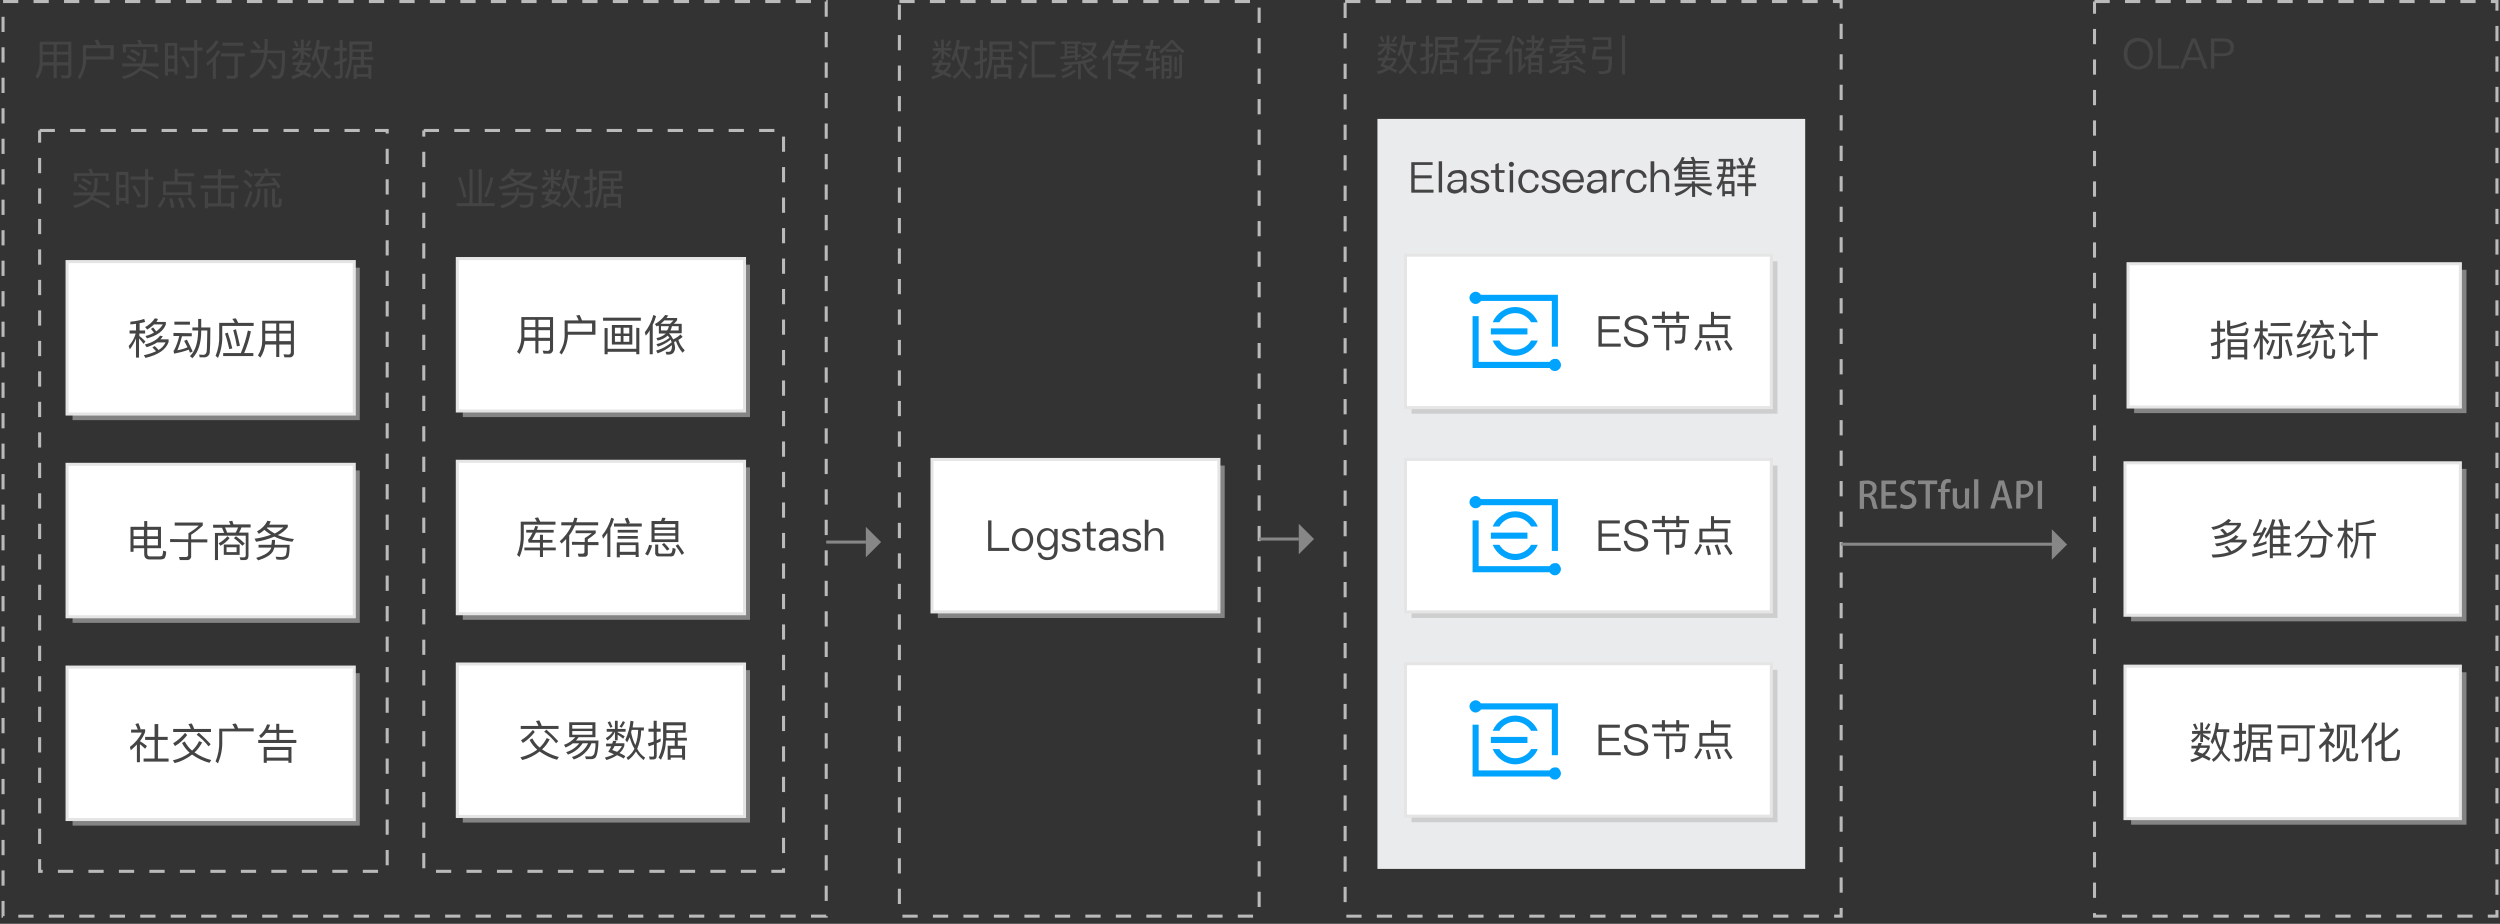 <?xml version="1.0" encoding="utf-8"?>
<!-- Generator: Adobe Illustrator 22.1.0, SVG Export Plug-In . SVG Version: 6.00 Build 0)  -->
<svg version="1.1" id="图层_1" xmlns="http://www.w3.org/2000/svg" xmlns:xlink="http://www.w3.org/1999/xlink" x="0px" y="0px"
	 viewBox="0 0 820 303" style="enable-background:new 0 0 820 303;" xml:space="preserve">
<rect x="0" y="0" width="820" height="303" fill="#333333" stroke="none"/>
<style type="text/css">
	.st0{fill:none;stroke:#BABABA;stroke-dasharray:5;}
	.st1{fill:#444444;}
	.st2{opacity:0.6;fill:#BBBBBB;enable-background:new    ;}
	.st3{fill:#FFFFFF;stroke:#E5E5E5;}
	.st4{fill-opacity:0;}
	.st5{fill:none;stroke:#BABABA;stroke-width:1;stroke-dasharray:5;}
	.st6{fill:#EAEBEC;}
	.st7{fill:#878787;}
	.st8{fill:none;stroke:#878787;stroke-miterlimit:10;}
	.st9{fill:none;stroke:#878787;stroke-width:0.994;stroke-miterlimit:10;}
	.st10{fill:#00A4FF;}
</style>
<title>画板 1</title>
<g>
	<g>
		<path class="st0" d="M295,0.5h118v300H295V0.5"/>
		<g>
			<path class="st1" d="M309.2,19.7c-0.1,0.3-0.2,0.5-0.3,0.8h2.9v0.8c-0.3,0.9-0.8,1.7-1.6,2.4c0.7,0.3,1.3,0.6,1.9,1l-0.5,0.8
				c-0.7-0.4-1.4-0.8-2.2-1.1c-1.1,0.7-2.2,1.2-3.5,1.6l-0.5-0.8c1-0.3,2-0.6,3-1.1c-0.6-0.3-1.3-0.5-1.9-0.8c0.4-0.6,0.7-1.2,1-1.8
				h-1.7v-0.9h2c0.1-0.3,0.2-0.6,0.3-0.9L309.2,19.7z M308.7,15.7v-2.7h0.9v2.7h2.5v0.9h-2.5v0.2c0.8,0.4,1.5,0.8,2.3,1.3l-0.5,0.8
				c-0.7-0.6-1.3-1-1.8-1.3v1.8h-0.9v-2.7c-0.5,1.2-1.4,2.2-2.5,2.9l-0.5-0.8c0.9-0.5,1.7-1.2,2.3-2.1h-2v-0.9L308.7,15.7z
				 M307.9,15.1l-0.7,0.3c-0.3-0.6-0.6-1.2-0.9-1.8l0.8-0.3C307.4,13.9,307.6,14.5,307.9,15.1L307.9,15.1z M311,21.3h-2.4
				c-0.2,0.5-0.5,0.9-0.8,1.3c0.6,0.2,1.1,0.4,1.6,0.6C310.1,22.8,310.6,22.1,311,21.3z M312,13.6c-0.3,0.6-0.7,1.2-1.1,1.8
				l-0.7-0.4c0.4-0.5,0.8-1.1,1.1-1.8L312,13.6z M313.5,18.4c-0.2,0.6-0.5,1.2-0.8,1.7l-0.6-0.8c0.9-2,1.5-4.1,1.7-6.3l1,0.2
				c-0.1,0.7-0.2,1.4-0.3,2h3.7v1h-0.9c0,2.1-0.5,4.1-1.3,6c0.6,1.2,1.5,2.2,2.6,2.9l-0.5,0.8c-1-0.8-1.9-1.7-2.5-2.8
				c-0.7,1.1-1.5,2.1-2.6,2.8l-0.5-0.8c1.1-0.7,2-1.7,2.6-2.9C314.3,20.9,313.9,19.7,313.5,18.4L313.5,18.4z M314,16.9
				c0.3,1.5,0.7,2.9,1.4,4.2c0.6-1.6,0.9-3.3,0.9-5h-2.1L314,16.9z"/>
			<path class="st1" d="M320.1,25.8l-0.2-1c0.4,0,0.7,0.1,1.1,0.1c0.4,0,0.5-0.2,0.5-0.6v-3.4c-0.6,0.2-1.1,0.4-1.7,0.6l-0.3-1
				c0.6-0.2,1.3-0.3,1.9-0.6v-3.2h-1.7v-1h1.7v-2.6h1v2.6h1.3v1h-1.3v2.8c0.4-0.2,0.9-0.4,1.3-0.6v1c-0.4,0.2-0.9,0.4-1.3,0.6v4.1
				c0,0.8-0.4,1.2-1.2,1.2L320.1,25.8z M323.8,25.9l-0.8-0.7c1.1-2.2,1.6-4.7,1.5-7.2v-4.4h7.4V17h-2.6v1.7h3v0.9h-3v1.7h2.4v4.6
				h-0.9v-0.7h-3.8v0.7H326v-4.6h2.3v-1.7h-2.9C325.4,21.8,324.8,23.9,323.8,25.9L323.8,25.9z M325.6,17v1c0,0.2,0,0.4,0,0.7h2.8V17
				L325.6,17z M325.6,14.6v1.6h5.4v-1.6L325.6,14.6z M330.7,24.3v-2.1h-3.8v2.1L330.7,24.3z"/>
			<path class="st1" d="M337,18.8l-0.7,0.7c-0.8-0.8-1.6-1.5-2.5-2.1l0.7-0.7C335.3,17.4,336.2,18,337,18.8z M337,21.2
				c-0.6,1.6-1.3,3.1-2.1,4.6l-1-0.5c0.8-1.5,1.6-3,2.2-4.5L337,21.2z M337.4,15.4l-0.7,0.7c-0.8-0.8-1.7-1.5-2.7-2.1l0.7-0.7
				C335.7,13.9,336.6,14.6,337.4,15.4L337.4,15.4z M346.2,24.4v1h-7.8V13.6h7.7v1h-6.7v9.8L346.2,24.4z"/>
			<path class="st1" d="M354.5,13.6v0.8h-1V18c0.3-0.1,0.7-0.1,1-0.2v0.8c-0.3,0.1-0.7,0.1-1,0.2v0.9h-0.9v-0.8
				c-1.4,0.2-3,0.4-4.7,0.5l-0.1-0.8c0.5,0,0.9-0.1,1.4-0.1v-4.1h-1.1v-0.8L354.5,13.6z M351.9,21.8c-0.4,0.4-0.9,0.7-1.4,1
				c-0.6,0.3-1.3,0.6-2,0.8l-0.5-0.8c0.6-0.2,1.2-0.4,1.8-0.7c0.5-0.2,0.9-0.5,1.3-0.9L351.9,21.8z M353,23.3
				c-0.5,0.5-1.1,0.9-1.8,1.3c-0.8,0.4-1.7,0.8-2.5,1.1l-0.5-0.8c0.8-0.2,1.6-0.5,2.3-0.9c0.6-0.3,1.2-0.7,1.7-1.1L353,23.3z
				 M349.2,21.3l-0.3-0.9c3.1,0.1,6.3-0.4,9.3-1.3l0.4,0.8c-0.9,0.3-1.7,0.6-2.6,0.8c0.2,0.7,0.5,1.3,0.9,1.9c0.7-0.4,1.4-0.9,2-1.5
				l0.5,0.7c-0.6,0.5-1.3,1-2,1.4c0.8,0.7,1.7,1.3,2.7,1.8l-0.5,0.9c-2.1-0.9-3.7-2.7-4.4-5l-0.7,0.1v5h-0.9V21
				C352.2,21.2,350.7,21.3,349.2,21.3L349.2,21.3z M352.6,15.2v-0.8H350v0.8H352.6z M352.6,16.7v-0.8H350v0.8H352.6z M352.6,18.1
				v-0.7H350v1C350.9,18.3,351.8,18.2,352.6,18.1L352.6,18.1z M357.5,16.8c0.5-0.6,0.8-1.2,1.1-1.9h-3.8V14h4.8v0.7
				c-0.3,0.9-0.8,1.8-1.4,2.6c0.6,0.5,1.2,0.9,1.7,1.4l-0.7,0.6c-0.5-0.5-1-1-1.6-1.4c-0.7,0.7-1.6,1.2-2.5,1.6l-0.4-0.8
				c0.8-0.3,1.6-0.7,2.2-1.3c-0.6-0.5-1.4-1-2.1-1.5l0.6-0.6C356.1,15.8,356.8,16.3,357.5,16.8L357.5,16.8z"/>
			<path class="st1" d="M361.8,19.9l-0.3-1.1c1.5-1.7,2.6-3.6,3.3-5.7l1,0.4c-0.4,1.1-0.8,2.1-1.4,3.1v9.4h-1v-7.8
				C362.9,18.7,362.4,19.3,361.8,19.9z M368.6,14.8l0.4-1.8l1,0.1c-0.1,0.6-0.3,1.2-0.4,1.7h4.2v1h-4.5c-0.2,0.6-0.3,1.1-0.5,1.6
				h5.5v1h-5.9c-0.2,0.6-0.5,1.2-0.7,1.8h5.8v0.9c-0.7,1.1-1.7,2.1-2.8,2.9c0.7,0.4,1.3,0.7,1.9,1.1l-0.6,0.9
				c-1.6-1.1-3.4-2.1-5.3-2.8l0.5-0.8c0.9,0.3,1.7,0.7,2.5,1.1c1-0.7,1.9-1.5,2.6-2.4h-6c0.4-0.9,0.7-1.8,1-2.7h-2.3v-1h2.6
				c0.2-0.5,0.3-1.1,0.5-1.6h-2.5v-1L368.6,14.8z"/>
			<path class="st1" d="M379.1,17V19h1.3v0.9h-1.3v1.9c0.5-0.1,0.9-0.2,1.3-0.3v1l-1.3,0.3v3.1h-0.9V23c-0.8,0.2-1.6,0.3-2.5,0.4
				l-0.1-1c0.9-0.1,1.8-0.3,2.6-0.4v-2.1H376l-0.2-0.8c0.4-1,0.8-2.1,1.1-3.1h-1.2v-1h1.4c0.1-0.6,0.3-1.3,0.4-2l0.9,0.2
				c-0.1,0.6-0.3,1.2-0.4,1.8h2.5v1h-2.7c-0.3,1-0.6,2.1-1,3.1h1.4V17H379.1z M380.7,17.6l-0.5-0.8c1.4-1.1,2.7-2.3,3.9-3.7h0.7
				c1.1,1.4,2.3,2.6,3.7,3.6l-0.5,0.8c-1.4-1-2.6-2.2-3.6-3.5c-0.6,0.8-1.3,1.5-2,2.2h4v0.8h-4v-0.8
				C381.8,16.7,381.3,17.2,380.7,17.6z M382.6,25.8l-0.2-0.8l0.6,0c0.2,0,0.4-0.1,0.5-0.3c0,0,0-0.1,0-0.1v-1.3h-1.6v2.6h-0.9v-7.7
				h3.3v6.5c0.1,0.5-0.3,1-0.8,1.1c-0.1,0-0.2,0-0.3,0L382.6,25.8z M383.5,20.4V19h-1.6v1.4L383.5,20.4z M383.5,22.5v-1.3h-1.6v1.3
				L383.5,22.5z M386,18.6v5h-0.8v-5L386,18.6z M385.5,25.8l-0.2-0.9c0.4,0,0.7,0.1,1.1,0.1c0.3,0,0.4-0.2,0.4-0.6v-6.5h0.9v6.7
				c0,0.8-0.4,1.2-1,1.2L385.5,25.8z"/>
		</g>
	</g>
	<g>
		<rect x="307.6" y="152.7" class="st2" width="94.1" height="50"/>
		<rect x="305.7" y="150.7" class="st3" width="94.1" height="50"/>
		<g>
			<path class="st1" d="M325.2,170.7v9h5.8v1h-6.9v-10L325.2,170.7z"/>
			<path class="st1" d="M338,174.3c1.2,1.6,1.2,3.8,0,5.4c-0.7,0.8-1.6,1.2-2.6,1.1c-1,0-1.9-0.4-2.6-1.1c-0.6-0.7-1-1.7-0.9-2.7
				c0-1,0.3-1.9,0.9-2.7c1.3-1.4,3.6-1.5,5-0.2C337.9,174.2,338,174.3,338,174.3L338,174.3z M333.6,175c-0.8,1.2-0.8,2.8,0,4
				c0.4,0.6,1.1,0.9,1.8,0.9c0.7,0,1.4-0.3,1.8-0.9c0.8-1.2,0.8-2.8,0-4c-0.4-0.6-1.1-0.9-1.8-0.9C334.7,174.1,334,174.5,333.6,175z
				"/>
			<path class="st1" d="M345.8,174.7v-1.2h1.1v6.7c0,2.3-1.1,3.5-3.3,3.5c-0.8,0.1-1.6-0.2-2.2-0.6c-0.5-0.4-0.9-1.1-1-1.8h1.1
				c0,0.4,0.3,0.8,0.6,1.1c0.4,0.3,1,0.4,1.5,0.4c1.5,0,2.2-0.8,2.2-2.4V179c-0.5,0.9-1.4,1.5-2.4,1.5c-0.9,0-1.8-0.3-2.4-1
				c-1.2-1.5-1.2-3.6,0-5.2c0.6-0.7,1.5-1.1,2.4-1.1C344.4,173.2,345.4,173.8,345.8,174.7z M341.8,174.9c-0.4,0.6-0.6,1.2-0.6,1.9
				c0,0.7,0.2,1.3,0.5,1.9c0.4,0.5,1.1,0.9,1.8,0.8c0.7,0,1.3-0.3,1.7-0.8c0.8-1.2,0.8-2.7,0-3.9c-0.4-0.5-1-0.8-1.7-0.8
				C342.9,174.1,342.2,174.4,341.8,174.9L341.8,174.9z"/>
			<path class="st1" d="M354.2,175.5h-1.1c-0.1-0.4-0.3-0.7-0.6-1c-0.4-0.2-0.9-0.4-1.3-0.3c-0.4,0-0.8,0.1-1.2,0.3
				c-0.3,0.1-0.5,0.4-0.5,0.8c0,0.3,0.2,0.6,0.6,0.8c0.5,0.2,1,0.4,1.5,0.5c0.7,0.1,1.3,0.4,1.9,0.7c0.5,0.3,0.9,0.9,0.9,1.5
				c0,1.5-1,2.2-3.1,2.2c-1.9,0-2.9-0.8-3.1-2.5h1.1c0,0.5,0.3,0.9,0.6,1.2c0.4,0.3,0.9,0.4,1.4,0.3c1.3,0,1.9-0.4,1.9-1.2
				c0-0.4-0.3-0.8-0.7-0.9c-0.5-0.2-1-0.3-1.5-0.5c-0.6-0.1-1.2-0.3-1.8-0.6c-0.5-0.3-0.8-0.8-0.8-1.4c0-0.6,0.3-1.2,0.8-1.5
				c0.6-0.4,1.3-0.6,2-0.5C353,173.2,354,174,354.2,175.5z"/>
			<path class="st1" d="M357.7,173.4h1.8v0.9h-1.8v4.6c0,0.2,0,0.4,0.2,0.6c0.1,0.1,0.3,0.2,0.5,0.2h0.9v0.9h-1.1
				c-0.5,0-0.9-0.1-1.3-0.5c-0.3-0.4-0.4-0.8-0.4-1.2v-4.6h-1.5v-0.9h1.5v-1.9l1.1-0.5L357.7,173.4z"/>
			<path class="st1" d="M366.2,174c0.5,0.6,0.7,1.3,0.6,2v4.6h-1.1v-1.2c-0.3,0.4-0.7,0.7-1.1,1c-0.6,0.3-1.2,0.5-1.8,0.4
				c-0.6,0-1.2-0.2-1.7-0.5c-0.4-0.4-0.7-0.9-0.7-1.5c0-0.8,0.3-1.5,1-1.9c0.8-0.4,1.6-0.7,2.5-0.6l1.7,0V176c0-1.2-0.6-1.8-1.9-1.8
				c-0.5,0-0.9,0.1-1.3,0.3c-0.4,0.2-0.6,0.6-0.7,1l-1.1-0.1c0.1-0.7,0.5-1.3,1.1-1.7c0.6-0.4,1.4-0.5,2.1-0.5
				C364.7,173.2,365.5,173.5,366.2,174z M364,177.2c-1.6,0-2.4,0.6-2.4,1.6c0,0.3,0.1,0.6,0.4,0.8c0.3,0.2,0.7,0.3,1.1,0.3
				c0.7,0,1.3-0.2,1.8-0.7c0.5-0.4,0.8-0.9,0.8-1.5v-0.6L364,177.2z"/>
			<path class="st1" d="M374.1,175.5H373c-0.1-0.4-0.3-0.7-0.6-1c-0.4-0.2-0.9-0.4-1.3-0.3c-0.4,0-0.8,0.1-1.2,0.3
				c-0.3,0.1-0.5,0.4-0.5,0.8c0,0.3,0.2,0.6,0.6,0.8c0.5,0.2,1,0.4,1.5,0.5c0.7,0.1,1.3,0.4,1.9,0.7c0.5,0.3,0.9,0.9,0.9,1.5
				c0,1.5-1,2.2-3.1,2.2c-1.9,0-2.9-0.8-3.1-2.5h1.1c0,0.5,0.3,0.9,0.6,1.2c0.4,0.3,0.9,0.4,1.4,0.3c1.3,0,1.9-0.4,1.9-1.2
				c0-0.4-0.3-0.8-0.7-0.9c-0.5-0.2-1-0.3-1.5-0.5c-0.6-0.1-1.2-0.3-1.8-0.6c-0.5-0.3-0.8-0.8-0.8-1.4c0-0.6,0.3-1.2,0.8-1.5
				c0.6-0.4,1.3-0.6,2-0.5C372.9,173.2,373.9,174,374.1,175.5z"/>
			<path class="st1" d="M376.7,170.5v4.1c0.4-0.9,1.3-1.4,2.3-1.4c0.7-0.1,1.4,0.2,1.9,0.7c0.5,0.6,0.7,1.4,0.7,2.1v4.6h-1.1v-4.4
				c0-0.6-0.1-1.1-0.5-1.6c-0.4-0.4-0.9-0.6-1.4-0.5c-0.5,0-1.1,0.2-1.4,0.7c-0.4,0.5-0.6,1.1-0.6,1.7v4.1h-1.1v-10.2L376.7,170.5z"
				/>
		</g>
	</g>
</g>
<g>
	<g>
		<path class="st0" d="M687,0.5h132v300H687V0.5"/>
		<g>
			<path class="st1" d="M704.9,13.9c0.8,1,1.3,2.3,1.2,3.7c0.1,1.3-0.4,2.6-1.2,3.7c-1.9,2-5.1,2-7,0.1c0,0,0,0,0,0l-0.1-0.1
				c-0.9-1-1.3-2.3-1.2-3.7c-0.1-1.3,0.4-2.6,1.2-3.7C699.7,11.9,702.9,11.9,704.9,13.9L704.9,13.9z M698.7,14.6
				c-0.6,0.9-1,1.9-0.9,3c-0.1,1.1,0.3,2.1,0.9,3c0.7,0.8,1.7,1.2,2.7,1.2c1,0,2-0.4,2.7-1.1c0.7-0.9,1-1.9,0.9-3
				c0.1-1.1-0.3-2.2-0.9-3c-1.4-1.5-3.8-1.5-5.3-0.1C698.7,14.5,698.7,14.5,698.7,14.6L698.7,14.6z"/>
			<path class="st1" d="M708.9,12.6v8.9h5.8v1h-6.9v-9.9H708.9z"/>
			<path class="st1" d="M720.2,12.6l3.9,9.9h-1.2l-1.1-2.8h-4.6l-1.1,2.8H715l3.9-9.9H720.2z M721.5,18.8l-1.9-5h-0.1l-1.9,5
				L721.5,18.8z"/>
			<path class="st1" d="M729.3,12.6c2.3,0,3.4,1,3.4,2.9c0,2-1.2,2.9-3.5,2.9h-2.9v4.1h-1.1v-9.9H729.3z M726.3,17.5h2.9
				c0.6,0,1.3-0.1,1.8-0.5c0.4-0.4,0.6-0.9,0.6-1.5c0.1-0.5-0.2-1.1-0.6-1.4c-0.5-0.4-1.1-0.5-1.8-0.5h-2.9L726.3,17.5z"/>
		</g>
	</g>
	<g>
		<rect x="700" y="88.5" class="st2" width="109" height="47"/>
		<rect x="698" y="86.5" class="st3" width="109" height="47"/>
		<g>
			<path class="st1" d="M725.6,117.8l-0.2-1c0.5,0,0.9,0.1,1.3,0.1c0.4,0,0.5-0.2,0.5-0.6v-3.3c-0.6,0.2-1.2,0.4-1.9,0.6l-0.2-1
				c0.7-0.2,1.4-0.4,2.1-0.6v-3.2h-1.9v-1h1.9v-2.6h1v2.6h1.6v1h-1.6v2.9c0.6-0.2,1.1-0.5,1.7-0.8v1c-0.6,0.3-1.1,0.5-1.7,0.7v3.9
				c0,0.8-0.4,1.2-1.2,1.2L725.6,117.8z M731.6,108.8c0,0.3,0.2,0.5,0.5,0.5h3.5c0.2,0,0.5-0.1,0.7-0.2c0.3-0.5,0.4-1.1,0.3-1.6
				l0.9,0.3c0,0.8-0.2,1.5-0.6,2.1c-0.3,0.3-0.8,0.4-1.2,0.3h-4c-0.6,0.1-1.1-0.3-1.2-0.9c0-0.1,0-0.2,0-0.3v-3.9h1v1.9
				c1.7-0.3,3.4-0.8,5-1.5l0.6,0.8c-1.8,0.7-3.6,1.2-5.5,1.6L731.6,108.8z M737.1,117.9h-1v-0.7h-4.4v0.7h-1v-6.6h6.4L737.1,117.9z
				 M736.1,113.8v-1.6h-4.4v1.6L736.1,113.8z M736.1,116.3v-1.6h-4.4v1.6H736.1z"/>
			<path class="st1" d="M742.2,105.1v2.6h1.6v1h-1.6v1.1c0.7,0.7,1.4,1.5,2.1,2.3l-0.6,0.9c-0.6-0.9-1.1-1.6-1.5-2.1v7h-1v-7
				c-0.4,1.3-1,2.5-1.7,3.6l-0.4-1.1c1-1.4,1.8-3,2.2-4.7h-1.7v-1h1.7v-2.6H742.2z M746.2,111.6c-0.4,1.8-1,3.5-1.9,5.1l-0.9-0.6
				c0.9-1.5,1.5-3.1,1.9-4.7L746.2,111.6z M745.8,117.7l-0.2-0.9c0.4,0,0.9,0.1,1.3,0.1c0.4,0,0.6-0.2,0.6-0.6v-6H744v-1h7.9v1h-3.4
				v6.2c0.1,0.6-0.3,1.2-0.9,1.2c-0.1,0-0.2,0-0.3,0L745.8,117.7z M751.2,105.9v1h-6.4v-0.9L751.2,105.9z M751.9,116.4l-0.9,0.4
				c-0.4-1.8-0.9-3.5-1.5-5.2l0.9-0.3C751,113,751.5,114.7,751.9,116.4L751.9,116.4z"/>
			<path class="st1" d="M756.6,105.4c-0.6,1.5-1.3,2.9-2.1,4.3c0.6-0.1,1.2-0.2,1.8-0.3c0.3-0.5,0.5-1,0.8-1.5l0.9,0.3
				c-0.9,1.8-1.9,3.4-3.1,5c1-0.3,2-0.6,3-1v0.9c-1.4,0.6-2.8,1-4.2,1.2l-0.3-0.9c0.2-0.1,0.3-0.2,0.5-0.3c0.8-0.9,1.4-1.8,2-2.8
				c-0.8,0.1-1.5,0.3-2.3,0.4l-0.3-0.9c0.2-0.1,0.3-0.2,0.4-0.4c0.8-1.4,1.5-2.9,2-4.4L756.6,105.4z M757.8,115.7
				c-1.4,0.7-2.9,1.2-4.4,1.6l-0.1-1c1.6-0.3,3.1-0.8,4.5-1.5L757.8,115.7z M760.4,111.8c0,1.3-0.2,2.6-0.7,3.9
				c-0.5,0.9-1.2,1.7-2,2.2l-0.6-0.8c0.7-0.4,1.4-1.1,1.8-1.9c0.4-1.1,0.6-2.3,0.6-3.5L760.4,111.8z M758.1,110.3
				c0.1,0,0.1-0.1,0.2-0.1c0.8-0.8,1.4-1.7,1.8-2.7h-2.4v-1h3.6c-0.2-0.5-0.4-1-0.6-1.4l1-0.2c0.2,0.5,0.4,1,0.6,1.6h3.2v1h-4.3
				c-0.4,0.9-1,1.8-1.6,2.7c1.3-0.1,2.6-0.3,3.9-0.5c-0.3-0.4-0.6-0.9-1-1.4l0.8-0.5c0.8,1,1.6,2.1,2.2,3.2l-0.8,0.5
				c-0.2-0.4-0.4-0.7-0.6-1.1c-1.7,0.3-3.6,0.5-5.7,0.6L758.1,110.3z M763.5,117.6c-0.6,0.1-1.2-0.3-1.3-0.9c0-0.1,0-0.2,0-0.3v-4.8
				h1v4.6c0,0.3,0.1,0.4,0.3,0.5h0.9c0.3,0,0.5-0.2,0.5-0.5c0.1-0.6,0.1-1.2,0.1-1.8l0.9,0.3c0.1,0.8,0,1.7-0.3,2.5
				c-0.3,0.3-0.7,0.5-1.2,0.5L763.5,117.6z"/>
			<path class="st1" d="M770.2,109.3v6.2c0.5-0.4,1.1-0.9,1.7-1.5l0.3,1c-0.9,0.8-1.8,1.6-2.8,2.2l-0.4-0.9c0.2-0.1,0.3-0.4,0.3-0.6
				v-5.6h-2.1v-1L770.2,109.3z M771.2,107.4l-0.7,0.7c-0.7-0.8-1.5-1.5-2.4-2.2l0.7-0.7C769.6,105.8,770.4,106.6,771.2,107.4z
				 M775.3,109.3V105h1v4.2h3.6v1h-3.6v7.7h-1v-7.7h-3.8v-1H775.3z"/>
		</g>
	</g>
	<g>
		<rect x="699" y="153.8" class="st2" width="110" height="50"/>
		<rect x="697" y="151.8" class="st3" width="110" height="50"/>
		<g>
			<path class="st1" d="M731.9,180.8c1.5-0.6,2.7-1.6,3.7-2.9h-4.1c-1.4,0.6-2.9,1.1-4.4,1.3l-0.6-0.9c3.1-0.3,5.3-1.2,6.8-2.8
				l0.9,0.5c-0.3,0.3-0.7,0.7-1.1,1h3.8v0.8c-2,3.3-5.7,5-11.1,5.1l-0.4-1c1.9,0,3.8-0.2,5.7-0.8c-0.5-0.6-0.9-1.2-1.5-1.7l0.9-0.4
				C731,179.6,731.5,180.2,731.9,180.8z M731.8,170.7c-0.3,0.3-0.5,0.5-0.8,0.8h4v0.8c-1.5,2.7-4.3,4.2-8.4,4.5l-0.4-0.9
				c1.1-0.1,2.3-0.3,3.4-0.6c-0.4-0.5-0.9-1-1.4-1.5l0.9-0.4c0.5,0.5,1,1,1.4,1.5c1.4-0.5,2.5-1.4,3.4-2.6h-4.1
				c-1.2,0.7-2.5,1.2-3.9,1.5l-0.6-0.9c2.1-0.3,4.1-1.2,5.6-2.7L731.8,170.7z"/>
			<path class="st1" d="M743.5,181.3c-1.5,0.6-3.1,1-4.7,1.3l-0.1-1c1.7-0.3,3.3-0.7,4.9-1.3V181.3z M742,170.6
				c-0.5,1.5-1.2,2.9-2,4.3c0.6-0.1,1.2-0.2,1.8-0.3c0.3-0.5,0.5-1.1,0.8-1.7l0.9,0.3c-0.8,1.8-1.8,3.5-2.9,5.2
				c0.9-0.2,1.9-0.5,2.8-0.9v0.9c-1.3,0.5-2.6,0.9-4,1.2l-0.3-0.9c0.2-0.1,0.3-0.2,0.5-0.3c0.7-0.9,1.3-1.9,1.8-2.9
				c-0.7,0.1-1.5,0.3-2.2,0.4l-0.3-0.9c0.2-0.1,0.3-0.2,0.4-0.4c0.7-1.4,1.4-2.9,1.8-4.4L742,170.6z M745.5,183.1h-1v-8.3
				c-0.4,0.7-0.8,1.3-1.3,1.9l-0.3-1c1.1-1.6,1.9-3.5,2.4-5.4l1,0.2c-0.2,0.7-0.4,1.5-0.7,2.2h2.5c-0.2-0.7-0.5-1.5-0.8-2.2l1-0.3
				c0.3,0.8,0.6,1.6,0.7,2.3l-0.4,0.1h2.5v1H749v1.9h2v0.9h-2v1.9h2v0.9h-2v2.1h2.5v0.9h-6L745.5,183.1z M745.5,173.7v1.9h2.5v-1.9
				H745.5z M745.5,178.4h2.5v-1.9h-2.5V178.4z M745.5,181.5h2.5v-2.1h-2.5V181.5z"/>
			<path class="st1" d="M757.9,171.1c-0.6,1-1.2,2-2,2.9c-0.8,0.9-1.8,1.7-2.8,2.4l-0.5-0.9c1-0.6,1.9-1.3,2.6-2.1
				c0.7-0.8,1.3-1.8,1.8-2.8L757.9,171.1z M754.7,176.8v-1h8.4c0,1.4-0.1,2.8-0.3,4.2c0,0.8-0.3,1.6-0.7,2.2
				c-0.4,0.4-0.9,0.7-1.5,0.7H758l-0.3-1c0.8,0,1.6,0,2.3,0c0.7,0.1,1.3-0.3,1.5-1c0.3-1.4,0.5-2.8,0.5-4.3h-3.5
				c-0.2,1.3-0.7,2.5-1.4,3.6c-0.9,1.1-2,2.1-3.2,2.7l-0.6-0.8c1.1-0.6,2.1-1.4,2.9-2.3c0.7-1,1.1-2.1,1.3-3.2L754.7,176.8z
				 M765.3,175.5l-0.7,0.8c-2.1-1.3-3.7-3.2-4.5-5.4l0.9-0.5C761.8,172.6,763.4,174.4,765.3,175.5L765.3,175.5z"/>
			<path class="st1" d="M769.9,183.1h-1V176c-0.5,1.4-1.1,2.7-1.9,3.9l-0.4-1.1c1.1-1.4,1.8-3,2.3-4.7h-2v-1h2v-2.7h1v2.7h1.9v1
				h-1.9v0.8c0.7,0.7,1.3,1.5,2,2.3l-0.5,0.8c-0.5-0.7-0.9-1.4-1.5-2.1V183.1z M778.9,171.3c-1.7,0.6-3.5,0.9-5.3,1v2.5h5.7v1h-2.1
				v7.4h-1v-7.4h-2.6v0.2c0,2.5-0.7,5-2.1,7.1l-0.7-0.7c1.3-1.9,1.9-4.1,1.9-6.4v-4.5c2,0,3.9-0.4,5.8-1.1L778.9,171.3z"/>
		</g>
	</g>
	<g>
		<rect x="699" y="220.5" class="st2" width="110" height="50"/>
		<rect x="697" y="218.5" class="st3" width="110" height="50"/>
		<g>
			<path class="st1" d="M722.2,243.7c-0.1,0.3-0.2,0.5-0.3,0.8h2.9v0.8c-0.3,0.9-0.8,1.7-1.6,2.4c0.7,0.3,1.3,0.6,1.9,1l-0.5,0.8
				c-0.7-0.4-1.4-0.8-2.2-1.1c-1.1,0.7-2.2,1.2-3.5,1.6l-0.5-0.8c1-0.3,2-0.6,3-1.1c-0.6-0.3-1.3-0.5-1.9-0.8c0.4-0.6,0.7-1.2,1-1.8
				h-1.7v-0.9h2c0.1-0.3,0.2-0.6,0.3-0.9L722.2,243.7z M721.7,239.7v-2.7h0.9v2.7h2.5v0.9h-2.5v0.2c0.8,0.4,1.5,0.8,2.3,1.3
				l-0.5,0.8c-0.7-0.6-1.3-1-1.8-1.3v1.8h-0.9v-2.7c-0.5,1.2-1.4,2.2-2.5,2.9l-0.5-0.8c0.9-0.5,1.7-1.2,2.3-2.1h-2v-0.9L721.7,239.7
				z M720.9,239.1l-0.7,0.3c-0.3-0.6-0.6-1.2-0.9-1.8l0.8-0.3C720.4,237.9,720.6,238.5,720.9,239.1L720.9,239.1z M724,245.3h-2.4
				c-0.2,0.5-0.5,0.9-0.8,1.3c0.6,0.2,1.1,0.4,1.6,0.6C723.1,246.8,723.6,246.1,724,245.3L724,245.3z M725,237.6
				c-0.3,0.6-0.7,1.2-1.1,1.8l-0.7-0.4c0.4-0.5,0.8-1.1,1.1-1.8L725,237.6z M726.5,242.4c-0.2,0.6-0.5,1.2-0.8,1.7l-0.6-0.8
				c0.9-2,1.5-4.1,1.7-6.3l1,0.2c-0.1,0.7-0.2,1.4-0.3,2h3.7v1h-0.9c0,2.1-0.5,4.1-1.3,6c0.6,1.2,1.5,2.2,2.6,2.9l-0.5,0.8
				c-1-0.8-1.9-1.7-2.5-2.8c-0.7,1.1-1.5,2.1-2.6,2.8l-0.5-0.8c1.1-0.7,2-1.7,2.6-2.9C727.3,244.9,726.9,243.7,726.5,242.4
				L726.5,242.4z M727,240.9c0.3,1.5,0.7,2.9,1.4,4.2c0.6-1.6,0.9-3.3,0.9-5h-2.1L727,240.9z"/>
			<path class="st1" d="M733.1,249.8l-0.2-1c0.4,0,0.7,0.1,1.1,0.1c0.4,0,0.5-0.2,0.5-0.6v-3.4c-0.6,0.2-1.1,0.4-1.7,0.6l-0.3-1
				c0.6-0.2,1.3-0.3,1.9-0.6v-3.2h-1.7v-1h1.7v-2.6h1v2.6h1.3v1h-1.3v2.8c0.4-0.2,0.9-0.4,1.3-0.6v1c-0.4,0.2-0.9,0.4-1.3,0.6v4.1
				c0,0.8-0.4,1.2-1.2,1.2L733.1,249.8z M736.8,249.9l-0.8-0.7c1.1-2.2,1.6-4.7,1.5-7.2v-4.4h7.4v3.4h-2.6v1.7h3v0.9h-3v1.7h2.4v4.6
				h-0.9v-0.7h-3.8v0.7H739v-4.6h2.3v-1.7h-2.9C738.4,245.8,737.8,247.9,736.8,249.9L736.8,249.9z M738.6,241v1c0,0.2,0,0.4,0,0.7
				h2.8V241L738.6,241z M738.6,238.6v1.6h5.4v-1.6H738.6z M743.7,248.3v-2.1h-3.8v2.1L743.7,248.3z"/>
			<path class="st1" d="M759.3,237.9v1h-1.8v9.5c0.1,0.7-0.3,1.3-1,1.4c-0.1,0-0.2,0-0.3,0h-2.3l-0.2-1c0.8,0,1.5,0.1,2.2,0.1
				c0.4,0,0.7-0.3,0.7-0.7v-9.3h-9.6v-1L759.3,237.9z M753.8,246.2h-4.5v1.2h-1V241h5.4V246.2z M752.9,245.2v-3.3h-3.5v3.3H752.9z"
				/>
			<path class="st1" d="M760.9,245.8l-0.3-1.1c1.6-1.3,2.9-2.9,3.8-4.7h-3.5v-1h2.2c-0.2-0.6-0.5-1.2-0.8-1.8l1-0.3
				c0.3,0.6,0.6,1.3,0.8,1.9l-0.4,0.2h1.8v0.9c-0.4,1.1-1,2.1-1.7,3c0.8,0.5,1.5,1,2.1,1.6l-0.6,0.9c-0.5-0.5-1-1-1.5-1.4v5.9h-1
				v-5.8C762.1,244.6,761.5,245.2,760.9,245.8z M769.8,239.6v2.7c0,1.7-0.3,3.5-1.1,5c-0.8,1.2-1.9,2.2-3.3,2.7l-0.5-0.9
				c1.3-0.5,2.4-1.4,3.1-2.6c0.6-1.4,0.9-2.8,0.9-4.3v-2.7L769.8,239.6z M772.4,245.4h-1v-6.8h-3.9v6.8h-1v-7.7h6L772.4,245.4z
				 M770.7,249.7c-0.8,0-1.1-0.4-1.1-1.2v-3.1h1v2.9c0,0.3,0.2,0.5,0.5,0.5h0.9c0.2,0,0.3-0.1,0.4-0.2c0.2-0.5,0.3-1,0.2-1.6
				l0.9,0.3c0,0.7-0.1,1.5-0.5,2.1c-0.3,0.2-0.6,0.3-1,0.3L770.7,249.7z"/>
			<path class="st1" d="M779.8,237.4c-0.5,1.2-1.1,2.3-1.9,3.3v9.2h-1v-8c-0.6,0.7-1.3,1.4-2.1,2l-0.3-1.1c1.9-1.6,3.4-3.6,4.3-5.9
				L779.8,237.4z M782.6,249.7c-0.7,0.1-1.4-0.4-1.5-1.1c0-0.1,0-0.2,0-0.4v-4.3c-0.6,0.3-1.2,0.6-1.8,0.9l-0.4-1
				c0.8-0.4,1.5-0.7,2.3-1.2v-5.6h1v5c1.4-0.9,2.7-2.1,3.9-3.3l0.7,0.8c-1.4,1.4-2.9,2.7-4.6,3.7v4.7c0,0.4,0.2,0.7,0.7,0.7h2.3
				c0.3,0,0.6-0.1,0.8-0.4c0.2-0.8,0.3-1.6,0.3-2.4l0.9,0.3c0,1-0.1,2-0.5,2.9c-0.4,0.4-0.9,0.6-1.4,0.5L782.6,249.7z"/>
		</g>
	</g>
</g>
<rect x="437.2" class="st4" width="168" height="300"/>
<path class="st5" d="M441.2,0.5h162.7v300H441.2V0.5"/>
<g>
	<path class="st1" d="M455.4,18.2c-0.1,0.3-0.2,0.5-0.3,0.8h2.9v0.8c-0.3,0.9-0.8,1.7-1.6,2.4c0.7,0.3,1.3,0.6,1.9,0.9l-0.5,0.8
		c-0.7-0.4-1.4-0.8-2.2-1.1c-1.1,0.7-2.2,1.2-3.5,1.5l-0.5-0.8c1-0.3,2-0.6,3-1.1c-0.6-0.3-1.3-0.5-1.9-0.8c0.4-0.6,0.7-1.2,1-1.7
		h-1.7V19h2c0.1-0.3,0.2-0.6,0.3-0.9L455.4,18.2z M454.8,14.3v-2.7h0.9v2.7h2.5v0.9h-2.5v0.2c0.8,0.4,1.5,0.8,2.3,1.3l-0.5,0.8
		c-0.7-0.6-1.3-1-1.8-1.3v1.8h-0.9v-2.7c-0.5,1.2-1.4,2.2-2.5,2.9l-0.5-0.8c0.9-0.5,1.7-1.2,2.3-2.1h-2v-0.9L454.8,14.3z
		 M454.1,13.6l-0.7,0.3c-0.3-0.6-0.6-1.2-0.9-1.8l0.8-0.3C453.5,12.4,453.8,13,454.1,13.6L454.1,13.6z M457.1,19.8h-2.4
		c-0.2,0.5-0.5,0.9-0.8,1.3c0.6,0.2,1.1,0.4,1.6,0.6C456.2,21.3,456.8,20.6,457.1,19.8L457.1,19.8z M458.2,12.2
		c-0.3,0.6-0.7,1.2-1.1,1.8l-0.7-0.4c0.4-0.5,0.8-1.1,1.1-1.8L458.2,12.2z M459.7,16.9c-0.2,0.6-0.5,1.2-0.8,1.7l-0.6-0.8
		c0.9-2,1.5-4.1,1.7-6.3l1,0.2c-0.1,0.7-0.2,1.4-0.3,2h3.7v1h-0.9c0,2.1-0.5,4.1-1.3,6c0.6,1.2,1.5,2.1,2.6,2.9l-0.5,0.8
		c-1-0.8-1.9-1.7-2.5-2.8c-0.7,1.1-1.5,2.1-2.6,2.8l-0.5-0.8c1.1-0.7,2-1.7,2.6-2.9C460.5,19.5,460.1,18.2,459.7,16.9L459.7,16.9z
		 M460.2,15.4c0.3,1.5,0.7,2.9,1.4,4.2c0.6-1.6,0.9-3.3,0.9-4.9h-2.1L460.2,15.4z"/>
	<path class="st1" d="M466.3,24.3l-0.2-0.9c0.4,0,0.7,0.1,1.1,0.1c0.4,0,0.5-0.2,0.5-0.6v-3.4c-0.6,0.2-1.1,0.4-1.7,0.6l-0.3-1
		c0.6-0.2,1.3-0.3,1.9-0.6v-3.2H466v-1h1.7v-2.6h1v2.6h1.3v1h-1.3V18c0.4-0.2,0.9-0.4,1.3-0.6v1c-0.4,0.2-0.9,0.4-1.3,0.6V23
		c0,0.8-0.4,1.2-1.2,1.2H466.3z M470,24.4l-0.8-0.7c1.1-2.2,1.6-4.7,1.5-7.2v-4.4h7.4v3.4h-2.6v1.6h3v0.9h-3v1.7h2.4v4.6h-0.9v-0.7
		h-3.8v0.7h-0.9v-4.6h2.3v-1.7h-2.9C471.5,20.3,471,22.4,470,24.4L470,24.4z M471.7,15.6v1c0,0.2,0,0.4,0,0.7h2.8v-1.6L471.7,15.6z
		 M471.7,13.1v1.5h5.4v-1.5L471.7,13.1z M476.9,22.8v-2.1h-3.8v2.1L476.9,22.8z"/>
	<path class="st1" d="M484.1,13c0.2-0.5,0.4-1,0.5-1.5l1,0.1c-0.1,0.5-0.3,0.9-0.4,1.4h7.2v1h-7.5c-0.5,1.2-1.2,2.3-1.9,3.3v7.1h-1
		v-5.9c-0.5,0.5-1,1-1.5,1.5l-0.6-0.8c1.7-1.4,3-3.2,3.9-5.2h-3.4v-1L484.1,13z M488,19.5v-1.3c0.8-0.5,1.6-1,2.3-1.6H485v-0.9h6.6
		v0.9c-0.8,0.7-1.7,1.4-2.6,2v0.9h3.5v1H489v2.6c0.1,0.6-0.3,1.2-0.9,1.2c-0.1,0-0.2,0-0.3,0H486l-0.3-0.9c0.5,0,1,0,1.6,0
		c0.3,0,0.6-0.2,0.6-0.5c0,0,0-0.1,0-0.1v-2.3h-4.1v-1L488,19.5z"/>
	<path class="st1" d="M494,18.2l-0.3-1.1c1.1-1.7,2-3.5,2.4-5.5L497,12c-0.2,0.9-0.6,1.8-0.9,2.7v9.7h-1v-7.8
		C494.7,17.2,494.4,17.7,494,18.2z M499.1,15.9v5.9c0.4-0.4,0.7-0.8,1.1-1.3l0.2,1c-0.7,0.8-1.4,1.6-2.2,2.4l-0.4-0.9
		c0.2-0.1,0.3-0.3,0.3-0.5v-5.6h-1.6v-0.9L499.1,15.9z M500,14.2l-0.7,0.7c-0.6-0.8-1.3-1.5-2-2.1l0.7-0.7
		C498.7,12.8,499.4,13.5,500,14.2L500,14.2z M502.4,13.2v-1.6h0.9v1.6h1.6v0.8c0.3-0.6,0.5-1.1,0.8-1.7l0.8,0.4
		c-0.4,1.1-1,2.2-1.7,3.1h1.6v0.9h-2.3c-0.4,0.5-0.8,0.9-1.2,1.3h2.9v6.2h-1v-0.6h-2.6v0.6h-0.9v-5c-0.3,0.2-0.7,0.4-1,0.5l-0.5-0.8
		c1.2-0.5,2.3-1.3,3.2-2.3h-2.5v-0.9h2v-1.8h-1.7v-0.9L502.4,13.2z M504.8,19h-2.6v1.5h2.6V19z M502.2,22.9h2.6v-1.5h-2.6V22.9z
		 M504.8,14.1h-1.6v1.8h0.4C504.1,15.3,504.5,14.7,504.8,14.1L504.8,14.1z"/>
	<path class="st1" d="M512.4,22c-1.2,0.9-2.5,1.6-4,2.1l-0.4-0.9c1.4-0.4,2.6-1,3.8-1.8L512.4,22z M513.7,12.7v-1.1h1v1.1h4.7v0.9
		h-4.7v1.2h5.3v2.6h-1v-1.7h-5.4l0.8,0.4c-0.8,0.7-1.7,1.2-2.6,1.7c1.3,0,2.3-0.1,3.1-0.1c0.5-0.3,1-0.7,1.5-1l0.8,0.5
		c-1.6,1.2-3.4,2.2-5.3,2.8c1.8-0.1,3.6-0.2,5.4-0.3c-0.3-0.3-0.6-0.7-1-1l0.7-0.5c0.9,0.8,1.6,1.7,2.4,2.6l-0.8,0.5
		c-0.2-0.3-0.5-0.7-0.8-1c-1.1,0.1-2.2,0.1-3.2,0.2v2.7c0,0.7-0.4,1.1-1.1,1.1h-1.3l-0.2-0.9c0.4,0,0.8,0.1,1.1,0.1
		c0.3,0,0.5-0.2,0.5-0.4v-2.4c-1.5,0.1-3,0.1-4.2,0.2l-0.2-0.9c0.3,0,0.6,0,0.9,0c1.2-0.4,2.4-0.9,3.6-1.5c-1,0-2,0.1-3.2,0.1
		l-0.2-0.8c0.2,0,0.4-0.1,0.6-0.2c0.9-0.5,1.8-1.1,2.6-1.8h-4.2v1.7h-1v-2.5h5.3v-1.2h-4.7v-0.9H513.7z M520.2,23.3l-0.5,0.8
		c-1.2-0.8-2.6-1.5-4-2l0.5-0.7C517.6,21.9,519,22.5,520.2,23.3z"/>
	<path class="st1" d="M523.3,18.5h5.4c0.1,1.5,0,3-0.3,4.5c-0.2,0.8-1.1,1.2-2.6,1.3c-0.4,0-0.9,0-1.3-0.1l-0.3-0.9
		c0.4,0,0.9,0.1,1.3,0.1c1.1,0,1.7-0.3,1.9-0.7c0.2-1.1,0.3-2.1,0.2-3.2h-5.5l0.7-4.2h4.7v-2.2h-5.1v-0.9h6.1v4h-4.8L523.3,18.5z
		 M533,11.6v12.8h-1V11.6L533,11.6z"/>
</g>
<g>
	<rect x="451.8" y="39" class="st6" width="140.3" height="246"/>
	<g>
		<path class="st1" d="M469.9,53.1v1H464v3.4h5.6v1H464v3.7h6.2v1h-7.3v-10H469.9z"/>
		<path class="st1" d="M473,52.9v10.2h-1.1V52.9H473z"/>
		<path class="st1" d="M480.4,56.5c0.5,0.6,0.7,1.3,0.6,2v4.7H480v-1.2c-0.3,0.4-0.7,0.7-1.1,1c-0.6,0.3-1.2,0.5-1.8,0.5
			c-0.6,0-1.2-0.2-1.7-0.5c-0.4-0.4-0.7-0.9-0.7-1.5c0-0.8,0.3-1.5,1-1.9c0.8-0.4,1.6-0.7,2.5-0.6l1.7,0v-0.4c0-1.2-0.6-1.8-1.9-1.8
			c-0.5,0-0.9,0.1-1.3,0.3c-0.4,0.2-0.6,0.6-0.7,1l-1.1-0.1c0.1-0.7,0.5-1.3,1.1-1.7c0.6-0.4,1.4-0.5,2.1-0.5
			C478.9,55.6,479.8,55.9,480.4,56.5z M478.2,59.6c-1.6,0-2.4,0.6-2.4,1.6c0,0.3,0.1,0.6,0.4,0.8c0.3,0.2,0.7,0.3,1.1,0.3
			c0.7,0,1.3-0.2,1.8-0.7c0.5-0.4,0.8-0.9,0.8-1.5v-0.6L478.2,59.6z"/>
		<path class="st1" d="M488.3,57.9h-1.1c-0.1-0.4-0.3-0.7-0.6-1c-0.4-0.2-0.9-0.4-1.3-0.3c-0.4,0-0.8,0.1-1.2,0.3
			c-0.3,0.1-0.5,0.4-0.5,0.8c0,0.3,0.2,0.6,0.6,0.8c0.5,0.2,1,0.4,1.5,0.5c0.7,0.1,1.3,0.4,1.9,0.7c0.5,0.3,0.9,0.9,0.9,1.5
			c0,1.5-1,2.2-3.1,2.2c-1.9,0-2.9-0.8-3.1-2.5h1.1c0,0.5,0.3,0.9,0.6,1.2c0.4,0.3,0.9,0.4,1.4,0.3c1.3,0,1.9-0.4,1.9-1.2
			c0-0.4-0.3-0.8-0.7-0.9c-0.5-0.2-1-0.3-1.5-0.5c-0.6-0.1-1.2-0.3-1.8-0.6c-0.5-0.3-0.8-0.8-0.8-1.4c0-0.6,0.3-1.2,0.8-1.5
			c0.6-0.4,1.3-0.6,2-0.5C487.1,55.6,488.1,56.4,488.3,57.9z"/>
		<path class="st1" d="M491.7,55.8h1.8v0.9h-1.8v4.6c0,0.2,0,0.4,0.2,0.6c0.1,0.1,0.3,0.2,0.5,0.2h0.9v0.9h-1.1
			c-0.5,0-0.9-0.1-1.3-0.5c-0.3-0.4-0.4-0.8-0.4-1.2v-4.6h-1.5v-0.9h1.5v-1.9l1.1-0.5V55.8z"/>
		<path class="st1" d="M496.3,53.3c0.2,0.1,0.3,0.4,0.3,0.6c0,0.2-0.1,0.4-0.3,0.6c-0.3,0.3-0.9,0.3-1.2,0c-0.2-0.2-0.2-0.4-0.2-0.6
			c0-0.2,0.1-0.4,0.2-0.6C495.5,53,496,53,496.3,53.3z M496.3,55.8v7.3h-1.1v-7.3L496.3,55.8z"/>
		<path class="st1" d="M503.7,56.3c0.6,0.5,1,1.2,1,2h-1.1c-0.1-0.5-0.3-0.9-0.7-1.3c-0.4-0.3-0.9-0.4-1.4-0.4
			c-0.7,0-1.3,0.3-1.7,0.8c-0.4,0.6-0.6,1.4-0.6,2.1c0,0.7,0.2,1.5,0.6,2.1c0.4,0.5,1,0.8,1.7,0.8c1.1,0.1,2-0.7,2.1-1.8
			c0,0,0-0.1,0-0.1h1.1c-0.1,0.8-0.5,1.6-1.1,2.1c-0.6,0.5-1.4,0.7-2.2,0.7c-1,0.1-1.9-0.4-2.5-1.1c-0.6-0.8-0.9-1.7-0.9-2.7
			c0-1,0.3-1.9,0.9-2.7c0.6-0.8,1.6-1.2,2.5-1.2C502.3,55.6,503,55.8,503.7,56.3z"/>
		<path class="st1" d="M511.6,57.9h-1.1c-0.1-0.4-0.3-0.7-0.6-1c-0.4-0.2-0.9-0.4-1.3-0.3c-0.4,0-0.8,0.1-1.2,0.3
			c-0.3,0.1-0.5,0.4-0.5,0.8c0,0.3,0.2,0.6,0.6,0.8c0.5,0.2,1,0.4,1.5,0.5c0.7,0.1,1.3,0.4,1.9,0.7c0.5,0.3,0.9,0.9,0.9,1.5
			c0,1.5-1,2.2-3.1,2.2c-1.9,0-2.9-0.8-3.1-2.5h1.1c0,0.5,0.3,0.9,0.6,1.2c0.4,0.3,0.9,0.4,1.4,0.3c1.3,0,1.9-0.4,1.9-1.2
			c0-0.4-0.3-0.8-0.7-0.9c-0.5-0.2-1-0.3-1.5-0.5c-0.6-0.1-1.2-0.3-1.8-0.6c-0.5-0.3-0.8-0.8-0.8-1.4c0-0.6,0.3-1.2,0.8-1.5
			c0.6-0.4,1.3-0.6,2-0.5C510.4,55.6,511.4,56.4,511.6,57.9z"/>
		<path class="st1" d="M518.7,56.8c0.6,0.9,0.9,1.9,0.8,3h-5.7c0,0.7,0.2,1.4,0.7,1.9c0.4,0.5,1,0.7,1.6,0.7c0.5,0,1-0.1,1.4-0.5
			c0.3-0.3,0.6-0.7,0.7-1.1h1.1c-0.1,0.7-0.5,1.3-1,1.7c-0.6,0.6-1.5,0.8-2.3,0.8c-0.9,0-1.9-0.3-2.5-1c-1.3-1.6-1.3-3.9,0-5.5
			c0.6-0.8,1.5-1.2,2.5-1.1C517.1,55.6,518.1,56,518.7,56.8z M514.6,57.2c-0.4,0.5-0.7,1.1-0.7,1.7h4.5c-0.1-1.6-0.9-2.3-2.3-2.3
			C515.5,56.6,515,56.8,514.6,57.2z"/>
		<path class="st1" d="M526.3,56.5c0.5,0.6,0.7,1.3,0.6,2v4.7h-1.1v-1.2c-0.3,0.4-0.7,0.7-1.1,1c-0.6,0.3-1.2,0.5-1.8,0.5
			c-0.6,0-1.2-0.2-1.7-0.5c-0.4-0.4-0.7-0.9-0.7-1.5c0-0.8,0.3-1.5,1-1.9c0.8-0.4,1.6-0.7,2.5-0.6l1.7,0v-0.4c0-1.2-0.6-1.8-1.9-1.8
			c-0.5,0-0.9,0.1-1.3,0.3c-0.4,0.2-0.6,0.6-0.7,1l-1.1-0.1c0.1-0.7,0.5-1.3,1.1-1.7c0.6-0.4,1.4-0.5,2.1-0.5
			C524.9,55.6,525.7,55.9,526.3,56.5z M524.2,59.6c-1.6,0-2.4,0.6-2.4,1.6c0,0.3,0.1,0.6,0.4,0.8c0.3,0.2,0.7,0.3,1.1,0.3
			c0.7,0,1.3-0.2,1.8-0.7c0.5-0.4,0.8-0.9,0.8-1.5v-0.6L524.2,59.6z"/>
		<path class="st1" d="M532.9,55.8v1.1c-0.3-0.1-0.7-0.2-1.1-0.2c-0.6,0-1.1,0.3-1.4,0.7c-0.4,0.5-0.6,1.1-0.6,1.7v3.9h-1.1v-7.3
			h1.1v1.3c0.2-0.4,0.4-0.7,0.8-1c0.4-0.3,0.8-0.5,1.3-0.5C532.2,55.6,532.5,55.7,532.9,55.8z"/>
		<path class="st1" d="M539.1,56.3c0.6,0.5,1,1.2,1,2H539c-0.1-0.5-0.3-0.9-0.7-1.3c-0.4-0.3-0.9-0.4-1.4-0.4
			c-0.7,0-1.3,0.3-1.7,0.8c-0.4,0.6-0.6,1.4-0.6,2.1c0,0.7,0.2,1.5,0.6,2.1c0.4,0.5,1,0.8,1.7,0.8c1.1,0.1,2-0.7,2.1-1.8
			c0,0,0-0.1,0-0.1h1.1c-0.1,0.8-0.5,1.6-1.1,2.1c-0.6,0.5-1.4,0.7-2.2,0.7c-1,0.1-1.9-0.4-2.5-1.1c-0.6-0.8-0.9-1.7-0.9-2.7
			c0-1,0.3-1.9,0.9-2.7c0.6-0.8,1.6-1.2,2.5-1.2C537.7,55.6,538.5,55.8,539.1,56.3z"/>
		<path class="st1" d="M542.6,52.9V57c0.4-0.9,1.3-1.4,2.3-1.4c0.7-0.1,1.4,0.2,1.9,0.7c0.5,0.6,0.7,1.4,0.7,2.1v4.6h-1.1v-4.4
			c0-0.6-0.1-1.1-0.5-1.6c-0.4-0.4-0.9-0.6-1.4-0.5c-0.5,0-1.1,0.2-1.4,0.7c-0.4,0.5-0.6,1.1-0.6,1.7v4.1h-1.1V52.9H542.6z"/>
		<path class="st1" d="M549.5,56.3l-0.6-0.8c1.2-1.1,2.2-2.4,2.8-4l0.9,0.2c-0.1,0.4-0.3,0.7-0.5,1.1h3c-0.2-0.4-0.4-0.8-0.6-1.2
			l1-0.2c0.2,0.4,0.4,0.9,0.6,1.4h4.5v0.8h-4.5v1h3.9v0.8h-3.9v0.9h3.9v0.8h-3.9v1h4.7v0.9h-10.3v-4C550.3,55.5,550,55.9,549.5,56.3
			z M549.3,61.1v-0.9h5.6v-0.7h1v0.7h5.5v0.9h-4.2c1.3,1.1,2.8,1.8,4.4,2.2l-0.4,0.9c-1.9-0.5-3.6-1.6-4.9-3h-0.3v3.4h-1v-3.4h-0.3
			c-1.3,1.5-3,2.6-4.9,3.1l-0.5-0.9c1.6-0.4,3.2-1.2,4.5-2.2H549.3z M555.3,53.8h-3.6l-0.1,0.1v0.8h3.6L555.3,53.8z M555.3,55.5
			h-3.6v0.9h3.6L555.3,55.5z M555.3,57.2h-3.6v1h3.6L555.3,57.2z"/>
		<path class="st1" d="M565.6,58c-0.1,0.5-0.3,0.9-0.4,1.4h3.7v5h-0.9v-0.8h-2.2v0.8h-0.9v-4.2c-0.3,0.8-0.8,1.5-1.4,2.1l-0.5-0.8
			c0.8-1,1.4-2.2,1.7-3.5h-1.1v-0.9h1.3c0.1-0.5,0.2-1,0.2-1.6h-1.9v-0.9h2c0-0.5,0.1-1.1,0.1-1.6h-1.6v-0.9h4.8v2.5h0.8v0.9h-0.8
			V58L565.6,58z M567.9,62.7v-2.4h-2.2v2.4L567.9,62.7z M565.8,57.2h1.7v-1.6H566C565.9,56.1,565.8,56.6,565.8,57.2L565.8,57.2z
			 M566.1,54.7h1.4V53h-1.4C566.1,53.6,566.1,54.1,566.1,54.7L566.1,54.7z M569.6,55.3v-1h1.7c-0.4-0.8-0.8-1.5-1.2-2.2l0.9-0.4
			c0.4,0.7,0.8,1.5,1.2,2.2l-0.8,0.4h1.6c0.4-0.9,0.8-1.8,1.1-2.8l1,0.3c-0.3,0.8-0.6,1.6-1,2.4h1.6v1h-2.3v2h2v0.9h-2v2h2.6v1h-2.6
			v3.2h-1v-3.2h-2.6v-1h2.6v-2h-2.2v-0.9h2.2v-2L569.6,55.3z"/>
	</g>
</g>
<g>
	<path class="st7" d="M613.9,162.5c0.7,0.4,1.2,1.1,1.3,1.9c0.2,0.8,0.4,1.7,0.7,2.5h-1.4c-0.3-0.7-0.5-1.4-0.6-2.2
		c-0.3-1.2-0.7-1.7-1.7-1.7h-0.8v3.9H610v-9.1c0.7-0.1,1.5-0.2,2.2-0.2c0.9-0.1,1.9,0.2,2.6,0.7c0.5,0.5,0.8,1.1,0.7,1.8
		C615.5,161.2,614.9,162.1,613.9,162.5L613.9,162.5z M612.3,161.9c0.9,0.1,1.7-0.5,1.9-1.4c0-0.1,0-0.1,0-0.2c0-1.2-0.8-1.6-1.8-1.6
		c-0.3,0-0.7,0-1,0.1v3.2L612.3,161.9z"/>
	<path class="st7" d="M622.1,166.8h-5v-9.2h4.8v1.2h-3.4v2.6h3.2v1.2h-3.2v3h3.6V166.8z"/>
	<path class="st7" d="M627.8,159.1c-0.5-0.3-1.1-0.4-1.6-0.4c-1.1,0-1.5,0.6-1.5,1.2c0,0.8,0.5,1.2,1.7,1.7c1.5,0.6,2.2,1.5,2.2,2.7
		c0,1.5-1.1,2.7-3.2,2.7c-0.8,0-1.5-0.2-2.2-0.6l0.3-1.2c0.6,0.4,1.3,0.5,2,0.5c1.1,0,1.7-0.6,1.7-1.4c0-0.8-0.5-1.3-1.6-1.7
		c-1.4-0.6-2.3-1.4-2.3-2.6c0-1.5,1.2-2.5,3-2.5c0.7,0,1.3,0.1,1.9,0.4L627.8,159.1z"/>
	<path class="st7" d="M635.4,158.8H633v8h-1.4v-8h-2.5v-1.2h6.3L635.4,158.8z"/>
	<path class="st7" d="M636.6,160.2c-0.1-0.9,0.2-1.8,0.7-2.5c0.4-0.4,1-0.6,1.6-0.6c0.3,0,0.7,0.1,1,0.2l-0.1,1.1
		c-0.2-0.1-0.5-0.1-0.7-0.1c-0.9,0-1.1,0.8-1.1,1.7v0.4h1.5v1H638v5.6h-1.4v-5.6h-0.9v-1H636.6z"/>
	<path class="st7" d="M645.8,164.9c0,0.7,0,1.4,0.1,1.9h-1.2l-0.1-1h0c-0.4,0.7-1.2,1.1-2,1.1c-1.1,0-2.1-0.7-2.1-2.8v-3.9h1.4v3.7
		c0,1.1,0.3,1.9,1.2,1.9c0.8,0,1.4-0.7,1.4-1.4v-0.1v-4.1h1.4L645.8,164.9z"/>
	<path class="st7" d="M648.9,166.8h-1.4v-9.6h1.4V166.8z"/>
	<path class="st7" d="M660.1,166.8h-1.5l-0.8-2.7H655l-0.8,2.7h-1.4l2.8-9.2h1.7L660.1,166.8z M657.6,163.1l-0.7-2.4
		c-0.2-0.6-0.3-1.2-0.5-1.8h0c-0.1,0.6-0.3,1.2-0.4,1.8l-0.7,2.4H657.6z"/>
	<path class="st7" d="M661.4,157.8c0.7-0.1,1.5-0.2,2.2-0.2c0.9-0.1,1.8,0.2,2.5,0.7c0.6,0.5,0.9,1.2,0.8,2c0,2.2-1.8,3-3.4,3
		c-0.3,0-0.5,0-0.8-0.1v3.6h-1.4L661.4,157.8z M662.8,162.1c0.3,0.1,0.5,0.1,0.8,0.1c1.3,0,2-0.7,2-1.8c0-1.1-0.8-1.7-1.9-1.7
		c-0.3,0-0.6,0-0.9,0.1L662.8,162.1z"/>
	<path class="st7" d="M668.4,157.7h1.4v9.2h-1.4V157.7z"/>
</g>
<g>
	<polygon class="st7" points="426,181.8 431,176.8 426,171.8 	"/>
	<line class="st8" x1="413" y1="176.8" x2="426" y2="176.8"/>
</g>
<polygon class="st7" points="673,183.6 678,178.6 673,173.6 "/>
<line class="st9" x1="603.8" y1="178.5" x2="674" y2="178.5"/>
<g>
	<polygon class="st7" points="284,182.8 289,177.8 284,172.8 	"/>
	<line class="st8" x1="271" y1="177.8" x2="284" y2="177.8"/>
</g>
<g>
	<g>
		<rect x="1" y="0.5" class="st4" width="150" height="300"/>
		<path class="st0" d="M1,0.5h270v300H1V0.5"/>
		<g>
			<path class="st1" d="M12.4,25.8l-0.8-0.7c0.9-1.4,1.4-3.1,1.4-4.7v-6.7h10.4v10.5c0.1,0.7-0.4,1.4-1.1,1.5c-0.1,0-0.2,0-0.4,0
				h-1.6l-0.3-1c0.6,0,1.1,0.1,1.6,0.1c0.5,0,0.8-0.3,0.8-0.9v-2.4h-3.8v4.1h-1v-4.1H14C13.9,22.9,13.3,24.5,12.4,25.8z M14,14.6V17
				h3.6v-2.4H14z M14,20.4h3.6v-2.5H14V20.4z M22.4,14.6h-3.8V17h3.8L22.4,14.6z M22.4,17.9h-3.8v2.5h3.8L22.4,17.9z"/>
			<path class="st1" d="M26.2,26l-0.7-0.7c1.2-1.8,1.8-3.9,1.7-6.1v-4.4h4.6c-0.2-0.6-0.5-1.1-0.8-1.6l1.1-0.2
				c0.3,0.5,0.5,1.1,0.8,1.8h4.4v4.7h-9C28.2,21.8,27.5,24,26.2,26z M28.2,15.8v2.7h8v-2.7L28.2,15.8z"/>
			<path class="st1" d="M40.6,25.9L40,25.1c2-0.4,3.9-1.3,5.5-2.7c0.2-0.2,0.3-0.4,0.4-0.6h-5.8v-1h6.3c0.4-0.9,0.6-2,0.6-3v-1.6h1
				v1.6c0,1-0.2,2-0.5,3H52v1H47c-0.1,0.2-0.3,0.4-0.4,0.6c1.9,0.7,3.7,1.7,5.5,2.8L51.6,26c-1.7-1.2-3.6-2.1-5.5-2.9
				C44.5,24.5,42.6,25.5,40.6,25.9z M51.7,17.1h-1v-1.7h-9.4v1.8h-1v-2.7h5.3c-0.2-0.4-0.3-0.9-0.6-1.3l1-0.2
				c0.2,0.4,0.4,0.9,0.5,1.5h5.1L51.7,17.1z M44.8,19.6l-0.5,0.8c-0.9-0.6-1.8-1.2-2.8-1.6l0.5-0.8C43,18.5,43.9,19,44.8,19.6
				L44.8,19.6z M46.1,17.7l-0.5,0.8c-0.9-0.7-1.9-1.2-2.9-1.6l0.5-0.8C44.3,16.5,45.2,17,46.1,17.7L46.1,17.7z"/>
			<path class="st1" d="M58.2,24.4h-1v-0.9h-2.1v1.3h-1V14.1h4L58.2,24.4z M57.2,18.2V15h-2.1v3.2H57.2z M57.2,22.6v-3.4h-2.1v3.4
				L57.2,22.6z M61,25.8l-0.2-1c0.8,0,1.6,0.1,2.3,0.1c0.4,0,0.6-0.2,0.6-0.7v-7.6h-4.8v-1h4.8v-2.5h1v2.5h1.7v1h-1.7v7.8
				c0.1,0.6-0.3,1.2-1,1.3c-0.1,0-0.2,0-0.3,0L61,25.8z M62.2,21.7l-0.8,0.6c-0.6-1.2-1.2-2.4-2-3.5l0.8-0.5
				C61,19.4,61.6,20.5,62.2,21.7z"/>
			<path class="st1" d="M71.7,13.6c-0.9,1.7-2.2,3.1-3.8,4.1l-0.3-1c1.3-0.9,2.4-2.1,3.2-3.5L71.7,13.6z M72.3,16.8
				c-0.4,0.8-0.9,1.6-1.5,2.2v6.9h-1v-5.8c-0.6,0.5-1.2,1-1.8,1.5l-0.3-1c1.6-1,2.9-2.5,3.7-4.1L72.3,16.8z M80.3,17.5v1H78v6.1
				c0,0.8-0.5,1.2-1.4,1.2h-2.1l-0.2-1c0.7,0,1.3,0.1,1.9,0.1c0.4,0,0.7-0.2,0.7-0.5v-5.9h-4.4v-1L80.3,17.5z M79.7,14v1H73v-1
				L79.7,14z"/>
			<path class="st1" d="M87.8,13.1v1.7c0,0.6,0,1.2-0.1,1.8h5.8c0,4-0.2,6.6-0.5,7.6c-0.2,0.9-1,1.6-2,1.6c-0.7,0-1.3,0-1.7-0.1
				l-0.3-1c0.7,0.1,1.4,0.1,1.9,0.1c0.8-0.1,1.2-0.9,1.4-2.4s0.2-3.2,0.2-5h-4.8c-0.2,1.5-0.6,3-1.2,4.4c-0.9,1.7-2.3,3.1-4.1,3.9
				l-0.6-0.9c1.7-0.8,3.1-2.1,3.9-3.8c0.5-1.2,0.8-2.4,0.9-3.7h-4.4v-1h4.5c0-0.6,0.1-1.2,0.1-1.8v-1.7H87.8z M85.5,15.6l-0.8,0.5
				c-0.6-0.8-1.2-1.5-1.9-2.2l0.8-0.5C84.3,14.1,84.9,14.8,85.5,15.6L85.5,15.6z M90.9,22.2L90,22.8c-0.7-1.1-1.4-2.1-2.3-3l0.8-0.5
				C89.4,20.2,90.2,21.2,90.9,22.2L90.9,22.2z"/>
			<path class="st1" d="M99.3,19.7c-0.1,0.3-0.2,0.5-0.3,0.8h2.9v0.8c-0.3,0.9-0.8,1.7-1.6,2.4c0.7,0.3,1.3,0.6,1.9,1l-0.5,0.8
				c-0.7-0.4-1.4-0.8-2.2-1.1c-1.1,0.7-2.2,1.2-3.5,1.6L95.6,25c1-0.3,2-0.6,3-1.1c-0.6-0.3-1.3-0.5-1.9-0.8c0.4-0.6,0.7-1.2,1-1.8
				h-1.7v-0.9h2c0.1-0.3,0.2-0.6,0.3-0.9L99.3,19.7z M98.7,15.7v-2.7h0.9v2.7h2.6v0.9h-2.6v0.2c0.8,0.4,1.5,0.8,2.3,1.3l-0.5,0.8
				c-0.7-0.6-1.3-1-1.8-1.3v1.8h-0.9v-2.7c-0.5,1.2-1.4,2.2-2.5,2.9l-0.5-0.8c0.9-0.5,1.7-1.2,2.3-2.1h-2v-0.9L98.7,15.7z
				 M97.9,15.1l-0.7,0.3c-0.3-0.6-0.6-1.2-0.9-1.8l0.8-0.3C97.4,13.9,97.7,14.5,97.9,15.1L97.9,15.1z M101,21.3h-2.4
				c-0.2,0.5-0.5,0.9-0.8,1.3c0.6,0.2,1.1,0.4,1.6,0.6C100.1,22.8,100.6,22.1,101,21.3L101,21.3z M102,13.6
				c-0.3,0.6-0.7,1.2-1.1,1.8l-0.7-0.4c0.4-0.5,0.8-1.1,1.1-1.8L102,13.6z M103.6,18.4c-0.2,0.6-0.5,1.2-0.8,1.7l-0.6-0.8
				c0.9-2,1.5-4.1,1.7-6.3l1,0.2c-0.1,0.7-0.2,1.4-0.3,2h3.7v1h-0.9c0,2.1-0.5,4.1-1.3,6c0.6,1.2,1.5,2.2,2.6,2.9l-0.6,0.8
				c-1-0.8-1.9-1.7-2.5-2.8c-0.7,1.1-1.5,2.1-2.6,2.8l-0.5-0.8c1.1-0.7,2-1.7,2.6-2.9C104.4,20.9,103.9,19.7,103.6,18.4L103.6,18.4z
				 M104.1,16.9c0.3,1.5,0.7,2.9,1.4,4.2c0.6-1.6,0.9-3.3,0.9-5h-2.1L104.1,16.9z"/>
			<path class="st1" d="M110.1,25.8l-0.2-1c0.4,0,0.7,0.1,1.1,0.1c0.4,0,0.5-0.2,0.5-0.6v-3.4c-0.6,0.2-1.1,0.4-1.7,0.6l-0.3-1
				c0.6-0.2,1.3-0.3,1.9-0.6v-3.2h-1.7v-1h1.7v-2.6h1v2.6h1.3v1h-1.3v2.8c0.4-0.2,0.9-0.4,1.3-0.6v1c-0.4,0.2-0.9,0.4-1.3,0.6v4.1
				c0,0.8-0.4,1.2-1.2,1.2L110.1,25.8z M113.9,25.9l-0.8-0.7c1.1-2.2,1.6-4.7,1.5-7.2v-4.4h7.4V17h-2.6v1.7h3v0.9h-3v1.7h2.4v4.6
				h-0.9v-0.7H117v0.7H116v-4.6h2.3v-1.7h-2.9C115.4,21.8,114.8,23.9,113.9,25.9L113.9,25.9z M115.6,17v1c0,0.2,0,0.4,0,0.7h2.8V17
				L115.6,17z M115.6,14.6v1.6h5.4v-1.6L115.6,14.6z M120.8,24.3v-2.1H117v2.1L120.8,24.3z"/>
		</g>
	</g>
	<g>
		<rect x="23.8" y="87.8" class="st2" width="94.2" height="50"/>
		<rect x="22" y="85.8" class="st3" width="94.2" height="50"/>
		<g>
			<path class="st1" d="M42.8,105.5c1.5-0.1,3-0.4,4.5-0.9l0.3,1c-0.6,0.2-1.2,0.3-1.8,0.4v2.4h1.8v1h-1.9v0.8
				c0.7,0.5,1.3,1.1,2,1.8l-0.6,0.8c-0.5-0.6-0.9-1.2-1.5-1.8v6.3h-1V111c-0.5,1.3-1.2,2.5-2,3.6l-0.4-1.1c1.1-1.2,1.9-2.6,2.3-4.1
				h-2v-1h2.1v-2.2c-0.6,0.1-1.2,0.2-1.9,0.2L42.8,105.5z M53.4,110.3c-0.2,0.4-0.5,0.7-0.8,1h2.7v0.9c-0.9,2.5-3.4,4.2-7.6,5.2
				l-0.5-0.9c1.4-0.3,2.7-0.7,4-1.3l-1.2-1.2l0.7-0.5c0.5,0.4,0.9,0.8,1.3,1.3c1-0.6,1.8-1.4,2.3-2.5h-2.7c-1.1,0.7-2.3,1.2-3.5,1.6
				l-0.6-0.9c2.4-0.6,4.1-1.6,5-2.9L53.4,110.3z M51.3,105.6h3.1v0.8c-0.8,2.2-2.9,3.7-6.2,4.6l-0.5-0.8c1-0.2,1.9-0.6,2.8-1.1
				c-0.3-0.4-0.6-0.8-1-1.2l0.7-0.5c0.4,0.4,0.7,0.8,1,1.3c0.9-0.6,1.7-1.4,2.2-2.3h-2.9c-0.7,0.7-1.4,1.2-2.2,1.7l-0.7-0.8
				c1.3-0.7,2.4-1.7,3.2-2.9l1,0.2C51.7,105,51.5,105.3,51.3,105.6z"/>
			<path class="st1" d="M62.9,109.3v1h-3.2c-0.4,1.6-0.9,3.1-1.5,4.6c1.1-0.2,2.2-0.5,3.3-1c-0.4-0.8-0.7-1.4-1.1-2.1l0.9-0.4
				c0.7,1.3,1.3,2.6,1.9,3.9l-0.9,0.4c-0.1-0.4-0.3-0.7-0.4-1c-1.6,0.6-3.2,1-4.8,1.3l-0.2-1c0.1,0,0.2,0,0.2-0.1
				c0.8-1.5,1.3-3.1,1.7-4.7h-1.9v-1L62.9,109.3z M62.3,105.5v1h-5.1v-1H62.3z M66,104.6v2.8H69c0,4.4-0.1,7.1-0.2,8.1
				c0,1-0.9,1.8-1.9,1.7c-0.1,0-0.1,0-0.2,0c-0.2,0-0.6,0-1.2,0l-0.2-0.9c0.5,0,1,0.1,1.3,0.1c0.7,0,1.1-0.4,1.2-1.2
				c0.1-0.7,0.1-3,0.2-6.8H66v0.2c0,4-1,7-2.9,8.9l-0.8-0.7c1.8-1.7,2.6-4.4,2.7-8.2v-0.2h-1.9v-1H65v-2.8L66,104.6z"/>
			<path class="st1" d="M78.1,105.9h5.1v1H72.9v3.1c0.1,2.5-0.4,5.1-1.4,7.4l-0.8-0.7c0.9-2.1,1.3-4.4,1.2-6.7v-4.1H77
				c-0.2-0.4-0.5-0.9-0.8-1.3l1.1-0.2C77.7,104.9,77.9,105.4,78.1,105.9z M79,115.8c1-2.4,1.8-4.9,2.3-7.4l1,0.3
				c-0.5,2.4-1.2,4.8-2.2,7.1h3v1h-9.9v-1L79,115.8z M76.2,114.3l-1,0.2c-0.4-1.7-0.8-3.4-1.4-5.1l0.9-0.3
				C75.3,110.8,75.8,112.5,76.2,114.3L76.2,114.3z M78.7,113.4l-1,0.2c-0.3-1.8-0.7-3.5-1.2-5.3l0.9-0.3
				C77.9,109.9,78.3,111.6,78.7,113.4L78.7,113.4z"/>
			<path class="st1" d="M85.4,117.3l-0.8-0.7c0.9-1.4,1.4-3.1,1.4-4.7v-6.7h10.4v10.5c0.1,0.7-0.4,1.4-1.1,1.5c-0.1,0-0.2,0-0.4,0
				h-1.6l-0.3-1c0.6,0,1.1,0.1,1.6,0.1c0.5,0,0.8-0.3,0.8-0.9v-2.4h-3.8v4.1h-1v-4.1h-3.6C86.8,114.4,86.3,116,85.4,117.3z
				 M87,106.1v2.4h3.6v-2.4H87z M87,111.9h3.6v-2.5H87V111.9z M95.4,106.1h-3.8v2.4h3.8V106.1z M95.4,109.4h-3.8v2.5h3.8V109.4z"/>
		</g>
	</g>
	<g>
		<rect x="23.8" y="154.3" class="st2" width="94.2" height="50"/>
		<rect x="22" y="152.3" class="st3" width="94.2" height="50"/>
		<g>
			<path class="st1" d="M43.8,179.8v1.2h-1v-8.2h4.5v-1.9h1v1.9h4.5v7h-4.5v1.7c0,0.7,0.3,1,0.9,1h3.2c0.3,0,0.6-0.1,0.8-0.2
				c0.2-0.5,0.3-1.1,0.3-1.7l1,0.3c0,0.8-0.1,1.5-0.5,2.2c-0.4,0.3-0.9,0.4-1.4,0.4H49c-1.1,0-1.7-0.6-1.7-1.8v-1.9L43.8,179.8z
				 M43.8,173.8v2.1h3.4v-2.1H43.8z M43.8,178.9h3.4v-2.1h-3.4V178.9z M51.8,173.8h-3.5v2.1h3.5V173.8z M51.8,178.9v-2.1h-3.5v2.1
				H51.8z"/>
			<path class="st1" d="M61.8,176.9v-2c1.2-0.7,2.4-1.5,3.4-2.5h-7.9v-1h9.2v1c-1.2,1.1-2.4,2.1-3.8,3v1.5h5.3v1h-5.3v4.5
				c0.1,0.6-0.4,1.2-1,1.3c-0.1,0-0.2,0-0.3,0h-2.4l-0.3-1c0.7,0,1.4,0,2.3,0c0.3,0,0.6-0.2,0.7-0.5c0-0.1,0-0.1,0-0.2v-4.2h-5.9v-1
				L61.8,176.9z"/>
			<path class="st1" d="M76.6,172h5.6v1h-3c-0.2,0.6-0.5,1.2-0.8,1.7h3.1v7.6c0,0.9-0.4,1.4-1.2,1.4h-1.4l-0.3-0.9l1.4,0
				c0.4,0,0.6-0.3,0.6-0.7v-6.4h-9.1v8h-1v-8.9h3c-0.2-0.6-0.5-1.2-0.7-1.7h-2.9v-1h5.7c-0.2-0.4-0.3-0.7-0.5-1.1l1.1-0.2
				C76.3,171.1,76.4,171.6,76.6,172z M75.3,176.5c-0.8,1-1.8,1.9-3,2.5l-0.6-0.8c1.1-0.6,2.1-1.4,2.9-2.3L75.3,176.5z M78.6,178.6
				v3.4h-5.2v-3.4H78.6z M77.3,174.7c0.3-0.6,0.6-1.1,0.8-1.7h-4.3c0.3,0.6,0.5,1.1,0.7,1.7H77.3z M77.6,179.5h-3.3v1.6h3.3
				L77.6,179.5z M80.3,178.3l-0.8,0.7c-0.9-0.9-1.8-1.8-2.8-2.5l0.7-0.6C78.4,176.6,79.4,177.4,80.3,178.3L80.3,178.3z"/>
			<path class="st1" d="M88.8,171c-0.2,0.4-0.3,0.7-0.5,1.1h6.1v0.8c-0.9,1.1-2,2-3.3,2.6c1.7,0.7,3.5,1.1,5.3,1.3l-0.5,0.9
				c-2.1-0.2-4.1-0.8-5.9-1.7c-1.9,0.8-3.9,1.4-6,1.7l-0.5-1c1.8-0.2,3.6-0.7,5.4-1.3c-0.8-0.5-1.5-1-2.2-1.6
				c-0.5,0.5-1.1,0.9-1.8,1.3l-0.6-0.8c1.5-0.8,2.7-2,3.4-3.5L88.8,171z M90.2,177.1c0,0.5,0,1.1-0.1,1.6H95c0,2.4-0.2,3.8-0.6,4.2
				c-0.6,0.5-1.3,0.8-2.1,0.7c-0.4,0-1,0-1.6-0.1l-0.3-0.9l1.7,0.1c0.8,0,1.4-0.2,1.6-0.5c0.3-0.8,0.4-1.7,0.4-2.6h-4.1
				c-0.1,0.4-0.3,0.7-0.4,1.1c-0.7,1.3-2.4,2.3-4.9,3.1l-0.7-0.8c2.3-0.7,3.8-1.5,4.6-2.6c0.2-0.3,0.3-0.5,0.4-0.8h-4.2v-0.9H89
				c0.1-0.5,0.2-1.1,0.2-1.6L90.2,177.1z M93,173h-5.3l-0.2,0.2c0.8,0.7,1.7,1.3,2.6,1.8C91.1,174.5,92.1,173.8,93,173L93,173z"/>
		</g>
	</g>
	<g>
		<rect x="23.8" y="220.8" class="st2" width="94.2" height="50"/>
		<rect x="22" y="218.8" class="st3" width="94.2" height="50"/>
		<g>
			<path class="st1" d="M42.9,246.1l-0.3-1.1c1.6-1.2,3-2.8,3.9-4.7h-3.5v-1h2.2c-0.2-0.6-0.5-1.2-0.8-1.8l1-0.3
				c0.3,0.6,0.5,1.3,0.7,1.9l-0.3,0.1h1.8v0.9c-0.4,1.1-1,2.1-1.7,3c0.8,0.5,1.6,1,2.3,1.6l-0.6,0.9c-0.5-0.5-1.1-1-1.7-1.5v5.9h-1
				v-5.8C44.2,244.9,43.6,245.5,42.9,246.1z M51.9,237.5v4.2H55v1h-3.2v6.1h3.5v1h-8.2v-1h3.6v-6.1h-3.1v-1h3.1v-4.2H51.9z"/>
			<path class="st1" d="M66.3,243.5c-0.6,1.2-1.5,2.4-2.5,3.3c1.7,1.2,3.6,2,5.5,2.5l-0.6,0.9c-2-0.5-4-1.5-5.7-2.7
				c-1.7,1.3-3.6,2.3-5.7,2.8l-0.6-0.9c2-0.5,3.9-1.3,5.5-2.5c-1-0.9-1.9-2-2.5-3.2l0.9-0.5c0.6,1.1,1.4,2.2,2.4,3
				c1-0.9,1.7-1.9,2.3-3.1L66.3,243.5z M62.6,239.1c-0.2-0.5-0.5-1.1-0.8-1.6l1.1-0.2c0.3,0.6,0.6,1.2,0.8,1.8h5.5v1H56.8v-1
				L62.6,239.1z M61.4,241.1c-1.1,1.4-2.4,2.7-4,3.6l-0.6-0.9c1.5-0.9,2.8-2.1,3.9-3.4L61.4,241.1z M69.1,244.1l-0.7,0.7
				c-1.1-1.4-2.4-2.7-3.9-3.8l0.7-0.7C66.6,241.5,67.9,242.8,69.1,244.1L69.1,244.1z"/>
			<path class="st1" d="M78.1,238.9h5.1v1H72.9v3.1c0.1,2.5-0.4,5-1.4,7.4l-0.8-0.7c0.9-2.1,1.3-4.4,1.2-6.6v-4.1H77
				c-0.2-0.5-0.5-1-0.8-1.5l1.1-0.2C77.7,237.7,77.9,238.3,78.1,238.9z"/>
			<path class="st1" d="M85.6,242.1l-0.6-0.8c1.2-0.9,2.1-2.2,2.6-3.7l1,0.1c-0.2,0.6-0.4,1.1-0.7,1.7h2.7v-2h1v2h4.6v1h-4.6v2.3
				h5.6v1H84.7v-1h6v-2.3h-3.4C86.8,241,86.3,241.6,85.6,242.1z M95.6,250.2h-1v-0.7h-7.1v0.7h-1v-5.2h9.1V250.2z M94.6,248.5V246
				h-7.1v2.5H94.6z"/>
		</g>
	</g>
	<g>
		<path class="st0" d="M13,42.8h114v243H13V42.8"/>
		<g>
			<path class="st1" d="M24.5,68.2L24,67.4c2-0.4,3.9-1.3,5.5-2.7c0.2-0.2,0.3-0.4,0.4-0.6h-5.8v-1h6.3c0.4-0.9,0.6-2,0.6-3v-1.7h1
				v1.7c0,1-0.2,2-0.5,3h4.5v1H31c-0.1,0.2-0.3,0.4-0.4,0.6c1.9,0.7,3.7,1.7,5.5,2.8l-0.5,0.9c-1.7-1.2-3.6-2.1-5.5-2.9
				C28.5,66.9,26.6,67.8,24.5,68.2z M35.7,59.4h-1v-1.7h-9.4v1.8h-1v-2.7h5.3c-0.2-0.4-0.3-0.9-0.6-1.3l1-0.2
				c0.2,0.4,0.4,0.9,0.5,1.5h5.1V59.4z M28.8,61.9l-0.5,0.8c-0.9-0.6-1.8-1.2-2.8-1.6l0.5-0.8C26.9,60.8,27.9,61.3,28.8,61.9
				L28.8,61.9z M30.1,60l-0.5,0.8c-0.9-0.7-1.9-1.2-2.9-1.6l0.5-0.8C28.2,58.8,29.2,59.4,30.1,60z"/>
			<path class="st1" d="M42.2,66.8h-1v-0.9h-2.1v1.3h-1V56.4h4L42.2,66.8z M41.2,60.6v-3.2h-2.1v3.2H41.2z M41.2,64.9v-3.4h-2.1v3.4
				H41.2z M44.9,68.1l-0.2-1c0.8,0,1.6,0.1,2.3,0.1c0.4,0,0.6-0.2,0.6-0.7v-7.6h-4.8v-1h4.8v-2.5h1V58h1.7v1h-1.7v7.8
				c0.1,0.6-0.3,1.2-1,1.3c-0.1,0-0.2,0-0.3,0L44.9,68.1z M46.2,64.1l-0.8,0.6c-0.6-1.2-1.2-2.4-2-3.5l0.8-0.5
				C44.9,61.7,45.6,62.9,46.2,64.1z"/>
			<path class="st1" d="M54.3,65c-0.5,1.1-1.1,2.2-1.8,3.2l-0.8-0.6c0.7-0.9,1.4-1.9,1.8-3L54.3,65z M58.3,55.4v1.4h5.4v1h-5.4v1.8
				h4.5V64h-9.3v-4.5h3.8v-4.1L58.3,55.4z M61.7,60.5h-7.3v2.6h7.3V60.5z M57.2,68l-1,0.2c-0.2-1-0.4-2-0.7-3l0.9-0.2
				C56.8,66,57,67,57.2,68L57.2,68z M60.5,68l-1,0.2c-0.2-1.1-0.6-2.1-1.1-3.2l1-0.2C59.9,65.9,60.2,66.9,60.5,68L60.5,68z
				 M64.3,67.7l-0.8,0.6c-0.6-1.1-1.3-2.1-2-3.1l0.8-0.5C63,65.6,63.7,66.6,64.3,67.7L64.3,67.7z"/>
			<path class="st1" d="M71.5,57.5v-2h1v2H77v1h-4.5v2.3h5.7v1h-5.7v4.9h3.3V63h1v5.3h-1v-0.6h-7.6v0.6h-1V63h1v3.7h3.3v-4.9h-5.7
				v-1h5.7v-2.3h-4.6v-1H71.5z"/>
			<path class="st1" d="M82.7,61L82,61.7c-0.7-0.8-1.4-1.5-2.2-2.1l0.7-0.7C81.3,59.5,82,60.2,82.7,61z M82.8,63
				c-0.5,1.7-1.1,3.4-1.8,5l-0.9-0.4c0.7-1.6,1.4-3.3,1.9-5L82.8,63z M83,57.4l-0.7,0.7c-0.7-0.7-1.4-1.3-2.2-1.8l0.7-0.7
				C81.6,56.1,82.3,56.7,83,57.4L83,57.4z M85.4,61.9c0,1.4-0.2,2.7-0.5,4c-0.4,0.9-0.9,1.7-1.7,2.3l-0.6-0.8
				c0.6-0.5,1.1-1.2,1.4-1.9c0.3-1.2,0.5-2.4,0.5-3.6L85.4,61.9z M83.6,60.4c0.1,0,0.1-0.1,0.2-0.1c0.8-0.7,1.5-1.6,2-2.6h-2.5v-0.9
				h3.9c-0.2-0.5-0.4-1-0.6-1.4l1-0.2c0.2,0.5,0.4,1.1,0.6,1.6H92v0.9h-5.1c-0.5,0.9-1.1,1.8-1.7,2.6c1.6-0.1,3.2-0.2,4.8-0.4
				c-0.3-0.4-0.6-0.8-1-1.2l0.8-0.5c0.8,0.9,1.5,2,2.2,3l-0.8,0.6c-0.2-0.3-0.4-0.7-0.6-1.1c-2.1,0.2-4.3,0.4-6.7,0.6L83.6,60.4z
				 M87.7,61.9V68h-1v-6.1L87.7,61.9z M90.4,68.1c-0.8,0-1.2-0.4-1.2-1.1v-5.1h1v4.9c0,0.2,0.1,0.3,0.3,0.3H91
				c0.3,0,0.4-0.2,0.4-0.5c0.1-0.5,0.1-1.1,0.1-1.6l0.9,0.3c0.1,0.8,0,1.5-0.3,2.3c-0.3,0.3-0.7,0.5-1.1,0.4L90.4,68.1z"/>
		</g>
	</g>
	<g>
		<path class="st0" d="M139,42.8h118v243H139V42.8"/>
		<g>
			<path class="st1" d="M155,55.5v11.1h2V55.5h1v11.1h4.2v1h-12.4v-1h4.2V55.5H155z M153,64.6l-0.9,0.2c-0.5-2.2-1.1-4.4-1.9-6.5
				l0.9-0.3C151.8,60.2,152.5,62.4,153,64.6L153,64.6z M161.8,58.3c-0.5,2.2-1.2,4.3-2.1,6.4l-0.9-0.3c0.9-2,1.7-4.1,2.1-6.3
				L161.8,58.3z"/>
			<path class="st1" d="M168.8,55.5c-0.2,0.4-0.3,0.7-0.5,1.1h6.1v0.8c-0.9,1.1-2,2-3.3,2.6c1.7,0.7,3.5,1.1,5.3,1.3l-0.5,0.9
				c-2.1-0.2-4.1-0.8-5.9-1.7c-1.9,0.8-3.9,1.4-6,1.7l-0.5-1c1.8-0.2,3.6-0.7,5.4-1.3c-0.8-0.5-1.5-1-2.2-1.6
				c-0.5,0.5-1.1,0.9-1.8,1.3l-0.6-0.8c1.5-0.8,2.7-2,3.4-3.5L168.8,55.5z M170.2,61.6c0,0.5,0,1.1-0.1,1.6h4.9
				c0,2.4-0.2,3.8-0.6,4.2c-0.6,0.5-1.3,0.8-2.1,0.7c-0.4,0-1,0-1.6-0.1l-0.3-0.9l1.7,0.1c0.8,0,1.4-0.2,1.6-0.5
				c0.3-0.8,0.4-1.7,0.4-2.6h-4.1c-0.1,0.4-0.3,0.7-0.4,1.1c-0.7,1.3-2.4,2.3-4.9,3.1l-0.7-0.8c2.3-0.7,3.8-1.5,4.6-2.6
				c0.2-0.3,0.3-0.5,0.4-0.8h-4.2v-0.9h4.5c0.1-0.5,0.2-1.1,0.2-1.6L170.2,61.6z M173,57.5h-5.4l-0.2,0.2c0.8,0.7,1.7,1.3,2.6,1.8
				C171.1,59,172.1,58.3,173,57.5L173,57.5z"/>
			<path class="st1" d="M181.2,62c-0.1,0.3-0.2,0.5-0.3,0.8h2.9v0.8c-0.3,0.9-0.8,1.7-1.6,2.4c0.7,0.3,1.3,0.6,1.9,1l-0.5,0.8
				c-0.7-0.4-1.4-0.8-2.2-1.1c-1.1,0.7-2.2,1.2-3.5,1.6l-0.5-0.8c1-0.3,2-0.6,3-1.1c-0.6-0.3-1.3-0.5-1.9-0.8c0.4-0.6,0.7-1.2,1-1.8
				h-1.7v-0.9h2c0.1-0.3,0.2-0.6,0.3-0.9L181.2,62z M180.7,58.1v-2.7h0.9v2.7h2.6V59h-2.6v0.2c0.8,0.4,1.5,0.8,2.3,1.3l-0.5,0.8
				c-0.7-0.6-1.3-1-1.8-1.3v1.8h-0.9V59c-0.5,1.2-1.4,2.2-2.5,2.9l-0.5-0.8c0.9-0.5,1.7-1.2,2.3-2.1h-2v-0.9L180.7,58.1z
				 M179.9,57.4l-0.7,0.3c-0.3-0.6-0.6-1.2-0.9-1.8l0.8-0.3C179.4,56.2,179.6,56.8,179.9,57.4L179.9,57.4z M183,63.7h-2.4
				c-0.2,0.5-0.5,0.9-0.8,1.3c0.6,0.2,1.1,0.4,1.6,0.6C182.1,65.1,182.6,64.4,183,63.7L183,63.7z M184,56c-0.3,0.6-0.7,1.2-1.1,1.8
				l-0.7-0.4c0.4-0.5,0.8-1.1,1.1-1.8L184,56z M185.5,60.8c-0.2,0.6-0.5,1.2-0.8,1.7l-0.6-0.8c0.9-2,1.5-4.1,1.7-6.3l1,0.2
				c-0.1,0.7-0.2,1.4-0.3,2h3.7v1h-0.9c0,2.1-0.5,4.1-1.3,6c0.6,1.2,1.5,2.2,2.6,2.9l-0.5,0.8c-1-0.8-1.9-1.7-2.5-2.8
				c-0.7,1.1-1.5,2.1-2.6,2.8l-0.5-0.8c1.1-0.7,2-1.7,2.6-2.9C186.3,63.3,185.9,62,185.5,60.8L185.5,60.8z M186,59.2
				c0.3,1.5,0.7,2.9,1.4,4.2c0.6-1.6,0.9-3.3,0.9-5h-2.1L186,59.2z"/>
			<path class="st1" d="M192.1,68.1l-0.2-1c0.4,0,0.7,0.1,1.1,0.1c0.4,0,0.5-0.2,0.5-0.6v-3.4c-0.6,0.2-1.1,0.4-1.7,0.6l-0.3-1
				c0.6-0.2,1.3-0.3,1.9-0.6V59h-1.7v-1h1.7v-2.6h1v2.6h1.3v1h-1.3v2.8c0.4-0.2,0.9-0.4,1.3-0.6v1c-0.4,0.2-0.9,0.4-1.3,0.6v4.1
				c0,0.8-0.4,1.2-1.2,1.2L192.1,68.1z M195.8,68.2l-0.8-0.7c1.1-2.2,1.6-4.7,1.5-7.2V56h7.4v3.4h-2.6V61h3v0.9h-3v1.7h2.4v4.6h-0.9
				v-0.7h-3.8v0.7H198v-4.6h2.3v-1.7h-2.9C197.4,64.1,196.8,66.3,195.8,68.2L195.8,68.2z M197.6,59.4v1c0,0.2,0,0.4,0,0.7h2.8v-1.7
				H197.6z M197.6,56.9v1.6h5.4v-1.6H197.6z M202.7,66.7v-2.1h-3.8v2.1H202.7z"/>
		</g>
	</g>
	<g>
		<rect x="151.8" y="86.8" class="st2" width="94.2" height="50"/>
		<rect x="150" y="84.8" class="st3" width="94.2" height="50"/>
		<g>
			<path class="st1" d="M170.4,116.1l-0.8-0.7c0.9-1.4,1.4-3.1,1.4-4.7v-6.7h10.4v10.5c0.1,0.7-0.4,1.4-1.1,1.5c-0.1,0-0.2,0-0.4,0
				h-1.6l-0.3-1c0.6,0,1.1,0.1,1.6,0.1c0.5,0,0.8-0.3,0.8-0.9v-2.4h-3.8v4.1h-1v-4.1h-3.6C171.8,113.3,171.3,114.8,170.4,116.1z
				 M172,104.9v2.4h3.6v-2.4H172z M172,110.7h3.6v-2.5H172V110.7z M180.4,104.9h-3.8v2.4h3.8V104.9z M180.4,108.3h-3.8v2.5h3.8
				V108.3z"/>
			<path class="st1" d="M184.2,116.3l-0.7-0.7c1.2-1.8,1.8-3.9,1.7-6.1v-4.4h4.6c-0.2-0.6-0.5-1.1-0.8-1.6l1.1-0.2
				c0.3,0.5,0.5,1.1,0.8,1.8h4.4v4.7h-9C186.2,112.1,185.5,114.4,184.2,116.3z M186.2,106.1v2.7h8v-2.7H186.2z"/>
			<path class="st1" d="M210.2,104.2v1h-12.4v-1H210.2z M209.7,107.6v8.6h-1v-0.8h-9.4v0.8h-1v-8.6h1v6.8h9.4v-6.9L209.7,107.6z
				 M207.4,106.6v6.4h-6.7v-6.4H207.4z M201.7,107.5v1.9h1.9v-1.9H201.7z M201.7,112.1h1.9v-1.9h-1.9V112.1z M206.4,107.5h-1.9v1.9
				h1.9V107.5z M206.4,112.1v-1.9h-1.9v1.9L206.4,112.1z"/>
			<path class="st1" d="M211.8,110.1l-0.3-1.1c1.3-1.7,2.3-3.7,2.8-5.7l0.9,0.4c-0.3,0.9-0.6,1.9-1.1,2.8v9.7h-1v-7.9
				C212.8,109,212.3,109.6,211.8,110.1z M215.4,107.1l-0.6-0.8c1.3-0.7,2.5-1.8,3.4-3l1,0.2c-0.2,0.3-0.4,0.5-0.6,0.8h3.5v0.7
				c-0.3,0.4-0.7,0.9-1.1,1.2h2.6v3.1h-4.2l0,0c0.6,0.6,1,1.2,1.4,2c0.9-0.4,1.7-0.9,2.4-1.6l0.7,0.8c-0.4,0.4-0.9,0.7-1.4,1
				c0.4,1.3,1.1,2.4,2.1,3.4l-0.7,0.8c-1-1.1-1.7-2.4-2.2-3.8c-0.2,0.1-0.4,0.2-0.6,0.3c0.1,0.5,0.2,1,0.3,1.5
				c0.1,0.7-0.1,1.4-0.5,2c-0.4,0.4-0.9,0.6-1.5,0.6c-0.3,0-0.6,0-0.8,0l-0.3-0.9c0.4,0,0.7,0,1,0c0.3,0,0.6-0.1,0.8-0.4
				c0.2-0.4,0.3-0.9,0.3-1.3c0-0.2,0-0.3,0-0.5c-1.4,1.2-3,2.1-4.7,2.7l-0.5-0.9c1.9-0.5,3.6-1.5,5.1-2.7c-0.1-0.3-0.2-0.6-0.3-0.9
				c-1.2,1-2.7,1.8-4.2,2.3l-0.5-0.8c1.6-0.4,3-1.1,4.3-2.1c-0.2-0.2-0.4-0.5-0.6-0.7c-0.9,0.8-2.1,1.4-3.3,1.6l-0.4-0.8
				c1.1-0.2,2.2-0.7,3.1-1.5h-2.3v-2.5C215.7,106.8,215.5,106.9,215.4,107.1L215.4,107.1z M220.9,105.1h-3c-0.4,0.4-0.8,0.8-1.2,1.1
				h3.1C220.1,105.9,220.5,105.5,220.9,105.1L220.9,105.1z M219.4,107h-2.6v1.4h2C219.1,108,219.3,107.5,219.4,107L219.4,107z
				 M222.6,107h-2.2c-0.1,0.5-0.3,1-0.5,1.4h2.7L222.6,107z"/>
		</g>
	</g>
	<g>
		<rect x="151.8" y="153.3" class="st2" width="94.2" height="50"/>
		<rect x="150" y="151.3" class="st3" width="94.2" height="50"/>
		<g>
			<path class="st1" d="M177.2,171.1h5v1h-10.4v3.2c0.1,2.5-0.4,5.1-1.4,7.4l-0.8-0.7c0.9-2.1,1.3-4.4,1.2-6.7v-4.2h5.3
				c-0.2-0.4-0.5-0.8-0.7-1.2l1.1-0.2C176.7,170.2,177,170.7,177.2,171.1z M176.5,172.7c-0.1,0.4-0.3,0.8-0.4,1.1h5.5v0.9h-5.8
				c-0.4,0.8-0.8,1.6-1.3,2.4h2.6v-1.7h1v1.7h3.1v0.9h-3.1v1.6h4.2v0.9h-4.2v2.2h-1v-2.2h-5.1v-0.9h5.1V178h-3.7l-0.2-0.9
				c0.6-0.7,1.1-1.6,1.5-2.4h-2.1v-0.9h2.5c0.2-0.4,0.3-0.9,0.5-1.3L176.5,172.7z"/>
			<path class="st1" d="M187.9,171.3c0.2-0.5,0.4-1,0.5-1.5l1,0.1c-0.1,0.5-0.3,0.9-0.4,1.4h7.2v1h-7.6c-0.5,1.2-1.1,2.3-1.9,3.3
				v7.1h-1v-5.9c-0.5,0.5-1,1-1.5,1.5l-0.6-0.8c1.7-1.4,3-3.2,3.9-5.2h-3.4v-1L187.9,171.3z M191.8,177.8v-1.3
				c0.8-0.5,1.6-1,2.3-1.6h-5.3V174h6.6v0.9c-0.8,0.7-1.7,1.4-2.6,2v0.9h3.5v1h-3.5v2.6c0.1,0.6-0.3,1.2-0.9,1.2c-0.1,0-0.2,0-0.3,0
				h-1.8l-0.3-1c0.5,0,1,0,1.6,0c0.3,0,0.6-0.2,0.6-0.5c0,0,0-0.1,0-0.1v-2.3h-4.1v-1L191.8,177.8z"/>
			<path class="st1" d="M197.8,176.7l-0.3-1.1c1.4-1.7,2.4-3.7,3-5.8l0.9,0.4c-0.3,1-0.7,2.1-1.2,3v9.5h-1v-7.9
				C198.7,175.5,198.3,176.1,197.8,176.7z M205.6,171.7c-0.2-0.6-0.5-1.1-0.7-1.6l1-0.3c0.3,0.6,0.5,1.1,0.7,1.7l-0.5,0.2h4.4v1
				h-9.1v-1L205.6,171.7z M209.5,182.7h-1V182h-5.2v0.8h-1v-4.9h7.1L209.5,182.7z M209.2,173.8v0.9h-6.6v-0.9H209.2z M209.2,175.8
				v0.9h-6.6v-0.9L209.2,175.8z M208.5,181v-2.2h-5.2v2.2H208.5z"/>
			<path class="st1" d="M213.9,178.9c-0.3,1.2-0.8,2.3-1.4,3.3l-0.9-0.5c0.6-0.9,1-1.9,1.3-3L213.9,178.9z M216.8,170.9
				c0.2-0.4,0.3-0.7,0.4-1.1l1.1,0.1c-0.1,0.3-0.2,0.7-0.4,1h4.6v6.9h-8.8v-6.9L216.8,170.9z M221.5,173v-1.1h-6.8v1.1H221.5z
				 M221.5,174.9v-1.1h-6.8v1.1H221.5z M221.5,175.7h-6.8v1.2h6.8V175.7z M216.1,182.5c-0.6,0.1-1.1-0.3-1.2-0.9c0-0.1,0-0.2,0-0.3
				v-2.7h1v2.5c0,0.2,0.1,0.5,0.4,0.5c0,0,0.1,0,0.1,0h3.1c0.2,0,0.5-0.1,0.7-0.2c0.3-0.5,0.4-1.1,0.4-1.7l1,0.3
				c0,0.8-0.2,1.5-0.6,2.2c-0.3,0.2-0.8,0.4-1.2,0.3L216.1,182.5z M219.6,180.1l-0.8,0.5c-0.5-0.7-1.1-1.4-1.7-2l0.7-0.5
				C218.5,178.7,219.1,179.4,219.6,180.1L219.6,180.1z M224.4,181.4l-0.8,0.6c-0.6-1.1-1.3-2.1-2-3l0.8-0.5
				C223.1,179.4,223.8,180.4,224.4,181.4L224.4,181.4z"/>
		</g>
	</g>
	<g>
		<rect x="151.8" y="219.8" class="st2" width="94.2" height="50"/>
		<rect x="150" y="217.8" class="st3" width="94.2" height="50"/>
		<g>
			<path class="st1" d="M180.3,242.5c-0.6,1.2-1.5,2.4-2.5,3.3c1.7,1.2,3.6,2,5.5,2.5l-0.6,0.9c-2-0.5-4-1.5-5.7-2.7
				c-1.7,1.3-3.6,2.3-5.7,2.8l-0.6-0.9c2-0.5,3.9-1.3,5.5-2.5c-1-0.9-1.9-2-2.5-3.2l0.9-0.5c0.6,1.1,1.4,2.2,2.4,3
				c1-0.9,1.7-1.9,2.3-3.1L180.3,242.5z M176.6,238.1c-0.2-0.5-0.5-1.1-0.8-1.6l1.1-0.2c0.3,0.6,0.6,1.2,0.8,1.8h5.5v1h-12.4v-1
				L176.6,238.1z M175.4,240.1c-1.1,1.4-2.4,2.7-3.9,3.6l-0.6-0.9c1.5-0.9,2.8-2.1,3.9-3.4L175.4,240.1z M183.1,243.1l-0.7,0.7
				c-1.1-1.4-2.4-2.7-3.9-3.8l0.7-0.7C180.6,240.5,181.9,241.8,183.1,243.1L183.1,243.1z"/>
			<path class="st1" d="M186.7,241.8v-4.9h8.6v4.9h-5.5c-0.3,0.4-0.6,0.8-0.9,1.1h7.4c0,1.2-0.1,2.4-0.3,3.6
				c-0.1,0.7-0.3,1.3-0.6,1.9c-0.4,0.4-0.9,0.6-1.4,0.6h-1.8l-0.3-0.9c0.6,0,1.1,0,1.6,0c0.6,0.1,1.1-0.3,1.4-0.8
				c0.3-1.2,0.5-2.3,0.4-3.5H194c-1,2.5-3.2,4.5-5.8,5.3l-0.6-0.8c2.3-0.7,4.3-2.3,5.3-4.5h-1.8c-1.1,1.7-2.8,3-4.8,3.7l-0.6-0.8
				c1.7-0.5,3.2-1.5,4.3-2.9h-2.1c-0.7,0.6-1.6,1-2.4,1.4l-0.5-0.9c1.5-0.5,2.7-1.4,3.7-2.5L186.7,241.8z M194.3,239v-1.2h-6.6v1.2
				H194.3z M194.3,239.8h-6.6v1.2h6.6V239.8z"/>
			<path class="st1" d="M202.2,243c-0.1,0.3-0.2,0.5-0.3,0.8h2.9v0.8c-0.3,0.9-0.8,1.7-1.6,2.4c0.7,0.3,1.3,0.6,1.9,1l-0.5,0.8
				c-0.7-0.4-1.4-0.8-2.2-1.1c-1.1,0.7-2.2,1.2-3.5,1.6l-0.5-0.8c1-0.3,2-0.6,3-1.1c-0.6-0.3-1.3-0.5-1.9-0.8c0.4-0.6,0.7-1.2,1-1.8
				h-1.7v-0.9h2c0.1-0.3,0.2-0.6,0.3-0.9L202.2,243z M201.7,239.1v-2.7h0.9v2.7h2.6v0.9h-2.6v0.2c0.8,0.4,1.5,0.8,2.3,1.3l-0.5,0.8
				c-0.7-0.6-1.3-1-1.8-1.3v1.8h-0.9V240c-0.5,1.2-1.4,2.2-2.5,2.9l-0.5-0.8c0.9-0.5,1.7-1.2,2.3-2.1h-2v-0.9L201.7,239.1z
				 M200.9,238.4l-0.7,0.3c-0.3-0.6-0.6-1.2-0.9-1.8l0.8-0.3C200.4,237.2,200.6,237.8,200.9,238.4L200.9,238.4z M204,244.7h-2.4
				c-0.2,0.5-0.5,0.9-0.8,1.3c0.6,0.2,1.1,0.4,1.6,0.6C203.1,246.1,203.6,245.4,204,244.7L204,244.7z M205,236.9
				c-0.3,0.6-0.7,1.2-1.1,1.8l-0.7-0.4c0.4-0.5,0.8-1.1,1.1-1.8L205,236.9z M206.5,241.8c-0.2,0.6-0.5,1.2-0.8,1.7l-0.6-0.8
				c0.9-2,1.5-4.1,1.7-6.3l1,0.2c-0.1,0.7-0.2,1.4-0.3,2h3.7v1h-0.9c0,2.1-0.5,4.1-1.3,6c0.6,1.2,1.5,2.2,2.6,2.9l-0.5,0.8
				c-1-0.8-1.9-1.7-2.5-2.8c-0.7,1.1-1.5,2.1-2.6,2.8l-0.5-0.8c1.1-0.7,2-1.7,2.6-2.9C207.3,244.3,206.9,243,206.5,241.8
				L206.5,241.8z M207,240.2c0.3,1.5,0.7,2.9,1.4,4.2c0.6-1.6,0.9-3.3,0.9-5h-2.1L207,240.2z"/>
			<path class="st1" d="M213.1,249.1l-0.2-1c0.4,0,0.7,0.1,1.1,0.1c0.4,0,0.5-0.2,0.5-0.6v-3.4c-0.6,0.2-1.1,0.4-1.7,0.6l-0.3-1
				c0.6-0.2,1.3-0.3,1.9-0.6V240h-1.7v-1h1.7v-2.6h1v2.6h1.3v1h-1.3v2.8c0.4-0.2,0.9-0.4,1.3-0.6v1c-0.4,0.2-0.9,0.4-1.3,0.6v4.1
				c0,0.8-0.4,1.2-1.2,1.2L213.1,249.1z M216.8,249.2l-0.8-0.7c1.1-2.2,1.6-4.7,1.5-7.2v-4.4h7.4v3.4h-2.6v1.7h3v0.9h-3v1.7h2.4v4.6
				h-0.9v-0.7h-3.8v0.7H219v-4.6h2.3v-1.7h-2.9C218.4,245.1,217.8,247.3,216.8,249.2L216.8,249.2z M218.6,240.4v1c0,0.2,0,0.4,0,0.7
				h2.8v-1.7H218.6z M218.6,237.9v1.6h5.4v-1.6H218.6z M223.7,247.7v-2.1h-3.8v2.1H223.7z"/>
		</g>
	</g>
</g>
<g>
	<rect x="463" y="85.7" class="st2" width="120" height="50"/>
	<rect x="461" y="83.7" class="st3" width="120" height="50"/>
	<g>
		<g>
			<path class="st1" d="M531.3,103.7v1h-5.9v3.3h5.6v1h-5.6v3.7h6.2v1h-7.3v-10H531.3z"/>
			<path class="st1" d="M539.2,104.2c0.7,0.6,1.1,1.5,1.1,2.4h-1.1c-0.1-0.6-0.4-1.2-0.8-1.6c-0.5-0.4-1.2-0.6-1.9-0.5
				c-0.6,0-1.2,0.1-1.7,0.4c-0.7,0.4-0.9,1.2-0.5,1.9c0.2,0.3,0.4,0.5,0.7,0.6c0.6,0.3,1.2,0.5,1.8,0.6c0.9,0.2,1.8,0.6,2.6,1
				c0.8,0.4,1.3,1.2,1.2,2.1c0,0.8-0.4,1.6-1.1,2.1c-0.8,0.5-1.8,0.8-2.8,0.7c-1,0.1-2-0.2-2.8-0.8c-0.8-0.7-1.3-1.7-1.3-2.7h1.1
				c0,0.7,0.4,1.4,0.9,1.9c0.6,0.4,1.3,0.6,2,0.6c0.7,0,1.4-0.1,2-0.5c0.5-0.2,0.8-0.7,0.8-1.3c0-0.6-0.4-1.2-1-1.5
				c-0.7-0.3-1.4-0.6-2.1-0.7c-0.8-0.2-1.6-0.5-2.3-0.8c-0.7-0.4-1.2-1.1-1.1-1.9c0-0.8,0.4-1.6,1.1-2c0.8-0.5,1.7-0.7,2.5-0.7
				C537.4,103.4,538.4,103.7,539.2,104.2z"/>
			<path class="st1" d="M545.1,103.6v-1.4h1v1.4h3.7v-1.4h1v1.4h3.2v1h-3.2v1.3h-1v-1.3h-3.7v1.3h-1v-1.3h-3.2v-1H545.1z
				 M542.5,107.6v-1h10.4c-0.1,2.3-0.1,3.7-0.2,4.2c0,0.5-0.1,1.1-0.4,1.5c-0.4,0.3-0.9,0.5-1.3,0.4c-0.4,0-0.9,0-1.5,0l-0.3-1
				c0.5,0,1,0,1.5,0c0.3,0,0.6-0.1,0.8-0.3c0.2-0.4,0.3-0.9,0.3-1.4c0-0.4,0-1.2,0.1-2.5h-4.4v7.4h-1v-7.4H542.5z"/>
			<path class="st1" d="M558.3,111.8c-0.5,1.1-1.1,2.2-1.8,3.2l-0.8-0.6c0.7-0.9,1.4-1.9,1.8-3L558.3,111.8z M562.2,102.2v1.4h5.4v1
				h-5.4v1.8h4.5v4.5h-9.3v-4.5h3.8v-4.1H562.2z M565.7,107.3h-7.3v2.6h7.3L565.7,107.3z M561.2,114.9l-1,0.2c-0.2-1-0.4-2-0.7-3
				l0.9-0.2C560.7,112.8,561,113.8,561.2,114.9L561.2,114.9z M564.5,114.8l-1,0.2c-0.2-1.1-0.6-2.1-1.1-3.2l1-0.2
				C563.8,112.7,564.2,113.8,564.5,114.8L564.5,114.8z M568.3,114.5l-0.8,0.6c-0.6-1.1-1.3-2.1-2-3.1l0.8-0.5
				C567,112.4,567.7,113.4,568.3,114.5L568.3,114.5z"/>
		</g>
		<path class="st10" d="M485.8,98.7H509v15h2v-17h-25.3c-0.6-1-1.8-1.3-2.7-0.7c-1,0.6-1.3,1.8-0.7,2.7c0.6,1,1.8,1.3,2.7,0.7
			C485.3,99.2,485.6,99,485.8,98.7L485.8,98.7z M510,117.7c-0.7,0-1.4,0.4-1.7,1H485v-15h-2v17h25.3c0.6,1,1.8,1.3,2.7,0.7
			c1-0.6,1.3-1.8,0.7-2.7C511.4,118,510.8,117.6,510,117.7z"/>
		<g>
			<path class="st10" d="M491.8,105.7c1-1.8,3-3,5.2-3s4.1,1.2,5.2,3h2.2c-1.2-2.9-4.1-5-7.4-5s-6.2,2.1-7.4,5H491.8z"/>
			<path class="st10" d="M502.2,111.7c-1,1.8-3,3-5.2,3s-4.1-1.2-5.2-3h-2.2c1.2,2.9,4.1,5,7.4,5s6.2-2.1,7.4-5H502.2z"/>
		</g>
		<rect x="489" y="107.7" class="st10" width="12" height="2"/>
	</g>
</g>
<g>
	<rect x="463" y="152.7" class="st2" width="120" height="50"/>
	<rect x="461" y="150.7" class="st3" width="120" height="50"/>
	<g>
		<g>
			<path class="st1" d="M531.3,170.7v1h-5.9v3.3h5.6v1h-5.6v3.7h6.2v1h-7.3v-10H531.3z"/>
			<path class="st1" d="M539.2,171.2c0.7,0.6,1.1,1.5,1.1,2.4h-1.1c-0.1-0.6-0.4-1.2-0.8-1.6c-0.5-0.4-1.2-0.6-1.9-0.5
				c-0.6,0-1.2,0.1-1.7,0.4c-0.7,0.4-0.9,1.2-0.5,1.9c0.2,0.3,0.4,0.5,0.7,0.6c0.6,0.3,1.2,0.5,1.8,0.6c0.9,0.2,1.8,0.6,2.6,1
				c0.8,0.4,1.3,1.2,1.2,2.1c0,0.8-0.4,1.6-1.1,2.1c-0.8,0.5-1.8,0.8-2.8,0.7c-1,0.1-2-0.2-2.8-0.8c-0.8-0.7-1.3-1.7-1.3-2.7h1.1
				c0,0.7,0.4,1.4,0.9,1.9c0.6,0.4,1.3,0.6,2,0.6c0.7,0,1.4-0.1,2-0.5c0.5-0.2,0.8-0.7,0.8-1.3c0-0.6-0.4-1.2-1-1.5
				c-0.7-0.3-1.4-0.6-2.1-0.7c-0.8-0.2-1.6-0.5-2.3-0.8c-0.7-0.4-1.2-1.1-1.1-1.9c0-0.8,0.4-1.6,1.1-2c0.8-0.5,1.7-0.7,2.5-0.7
				C537.4,170.4,538.4,170.7,539.2,171.2z"/>
			<path class="st1" d="M545.1,170.6v-1.4h1v1.4h3.7v-1.4h1v1.4h3.2v1h-3.2v1.3h-1v-1.3h-3.7v1.3h-1v-1.3h-3.2v-1H545.1z
				 M542.5,174.6v-1h10.4c-0.1,2.3-0.1,3.7-0.2,4.2c0,0.5-0.1,1.1-0.4,1.5c-0.4,0.3-0.9,0.5-1.3,0.4c-0.4,0-0.9,0-1.5,0l-0.3-1
				c0.5,0,1,0,1.5,0c0.3,0,0.6-0.1,0.8-0.3c0.2-0.4,0.3-0.9,0.3-1.4c0-0.4,0-1.2,0.1-2.5h-4.4v7.4h-1v-7.4H542.5z"/>
			<path class="st1" d="M558.3,178.8c-0.5,1.1-1.1,2.2-1.8,3.2l-0.8-0.6c0.7-0.9,1.4-1.9,1.8-3L558.3,178.8z M562.2,169.2v1.4h5.4v1
				h-5.4v1.8h4.5v4.5h-9.3v-4.5h3.8v-4.1H562.2z M565.7,174.3h-7.3v2.6h7.3L565.7,174.3z M561.2,181.9l-1,0.2c-0.2-1-0.4-2-0.7-3
				l0.9-0.2C560.7,179.8,561,180.8,561.2,181.9L561.2,181.9z M564.5,181.8l-1,0.2c-0.2-1.1-0.6-2.1-1.1-3.2l1-0.2
				C563.8,179.7,564.2,180.8,564.5,181.8L564.5,181.8z M568.3,181.5l-0.8,0.6c-0.6-1.1-1.3-2.1-2-3.1l0.8-0.5
				C567,179.4,567.7,180.4,568.3,181.5L568.3,181.5z"/>
		</g>
		<path class="st10" d="M485.8,165.7H509v15h2v-17h-25.3c-0.6-1-1.8-1.3-2.7-0.7c-1,0.6-1.3,1.8-0.7,2.7c0.6,1,1.8,1.3,2.7,0.7
			C485.3,166.2,485.6,166,485.8,165.7L485.8,165.7z M510,184.7c-0.7,0-1.4,0.4-1.7,1H485v-15h-2v17h25.3c0.6,1,1.8,1.3,2.7,0.7
			s1.3-1.8,0.7-2.7C511.4,185,510.8,184.6,510,184.7z"/>
		<g>
			<path class="st10" d="M491.8,172.7c1-1.8,3-3,5.2-3s4.1,1.2,5.2,3h2.2c-1.2-2.9-4.1-5-7.4-5s-6.2,2.1-7.4,5H491.8z"/>
			<path class="st10" d="M502.2,178.7c-1,1.8-3,3-5.2,3s-4.1-1.2-5.2-3h-2.2c1.2,2.9,4.1,5,7.4,5s6.2-2.1,7.4-5H502.2z"/>
		</g>
		<rect x="489" y="174.7" class="st10" width="12" height="2"/>
	</g>
</g>
<g>
	<rect x="463" y="219.7" class="st2" width="120" height="50"/>
	<rect x="461" y="217.7" class="st3" width="120" height="50"/>
	<g>
		<g>
			<path class="st1" d="M531.3,237.7v1h-5.9v3.3h5.6v1h-5.6v3.7h6.2v1h-7.3v-10H531.3z"/>
			<path class="st1" d="M539.2,238.2c0.7,0.6,1.1,1.5,1.1,2.4h-1.1c-0.1-0.6-0.4-1.2-0.8-1.6c-0.5-0.4-1.2-0.6-1.9-0.5
				c-0.6,0-1.2,0.1-1.7,0.4c-0.7,0.4-0.9,1.2-0.5,1.9c0.2,0.3,0.4,0.5,0.7,0.6c0.6,0.3,1.2,0.5,1.8,0.6c0.9,0.2,1.8,0.6,2.6,1
				c0.8,0.4,1.3,1.2,1.2,2.1c0,0.8-0.4,1.6-1.1,2.1c-0.8,0.5-1.8,0.8-2.8,0.7c-1,0.1-2-0.2-2.8-0.8c-0.8-0.7-1.3-1.7-1.3-2.7h1.1
				c0,0.7,0.4,1.4,0.9,1.9c0.6,0.4,1.3,0.6,2,0.6c0.7,0,1.4-0.1,2-0.5c0.5-0.2,0.8-0.7,0.8-1.3c0-0.6-0.4-1.2-1-1.5
				c-0.7-0.3-1.4-0.6-2.1-0.7c-0.8-0.2-1.6-0.5-2.3-0.8c-0.7-0.4-1.2-1.1-1.1-1.9c0-0.8,0.4-1.6,1.1-2c0.8-0.5,1.7-0.7,2.5-0.7
				C537.4,237.4,538.4,237.7,539.2,238.2z"/>
			<path class="st1" d="M545.1,237.6v-1.4h1v1.4h3.7v-1.4h1v1.4h3.2v1h-3.2v1.3h-1v-1.3h-3.7v1.3h-1v-1.3h-3.2v-1H545.1z
				 M542.5,241.6v-1h10.4c-0.1,2.3-0.1,3.7-0.2,4.2c0,0.5-0.1,1.1-0.4,1.5c-0.4,0.3-0.9,0.5-1.3,0.4c-0.4,0-0.9,0-1.5,0l-0.3-1
				c0.5,0,1,0,1.5,0c0.3,0,0.6-0.1,0.8-0.3c0.2-0.4,0.3-0.9,0.3-1.4c0-0.4,0-1.2,0.1-2.5h-4.4v7.4h-1v-7.4H542.5z"/>
			<path class="st1" d="M558.3,245.8c-0.5,1.1-1.1,2.2-1.8,3.2l-0.8-0.6c0.7-0.9,1.4-1.9,1.8-3L558.3,245.8z M562.2,236.2v1.4h5.4v1
				h-5.4v1.8h4.5v4.5h-9.3v-4.5h3.8v-4.1H562.2z M565.7,241.3h-7.3v2.6h7.3L565.7,241.3z M561.2,248.9l-1,0.2c-0.2-1-0.4-2-0.7-3
				l0.9-0.2C560.7,246.8,561,247.8,561.2,248.9L561.2,248.9z M564.5,248.8l-1,0.2c-0.2-1.1-0.6-2.1-1.1-3.2l1-0.2
				C563.8,246.7,564.2,247.8,564.5,248.8L564.5,248.8z M568.3,248.5l-0.8,0.6c-0.6-1.1-1.3-2.1-2-3.1l0.8-0.5
				C567,246.4,567.7,247.4,568.3,248.5L568.3,248.5z"/>
		</g>
		<path class="st10" d="M485.8,232.7H509v15h2v-17h-25.3c-0.6-1-1.8-1.3-2.7-0.7c-1,0.6-1.3,1.8-0.7,2.7c0.6,1,1.8,1.3,2.7,0.7
			C485.3,233.2,485.6,233,485.8,232.7L485.8,232.7z M510,251.7c-0.7,0-1.4,0.4-1.7,1H485v-15h-2v17h25.3c0.6,1,1.8,1.3,2.7,0.7
			s1.3-1.8,0.7-2.7C511.4,252,510.8,251.6,510,251.7z"/>
		<g>
			<path class="st10" d="M491.8,239.7c1-1.8,3-3,5.2-3s4.1,1.2,5.2,3h2.2c-1.2-2.9-4.1-5-7.4-5s-6.2,2.1-7.4,5H491.8z"/>
			<path class="st10" d="M502.2,245.7c-1,1.8-3,3-5.2,3s-4.1-1.2-5.2-3h-2.2c1.2,2.9,4.1,5,7.4,5s6.2-2.1,7.4-5H502.2z"/>
		</g>
		<rect x="489" y="241.7" class="st10" width="12" height="2"/>
	</g>
</g>
</svg>
